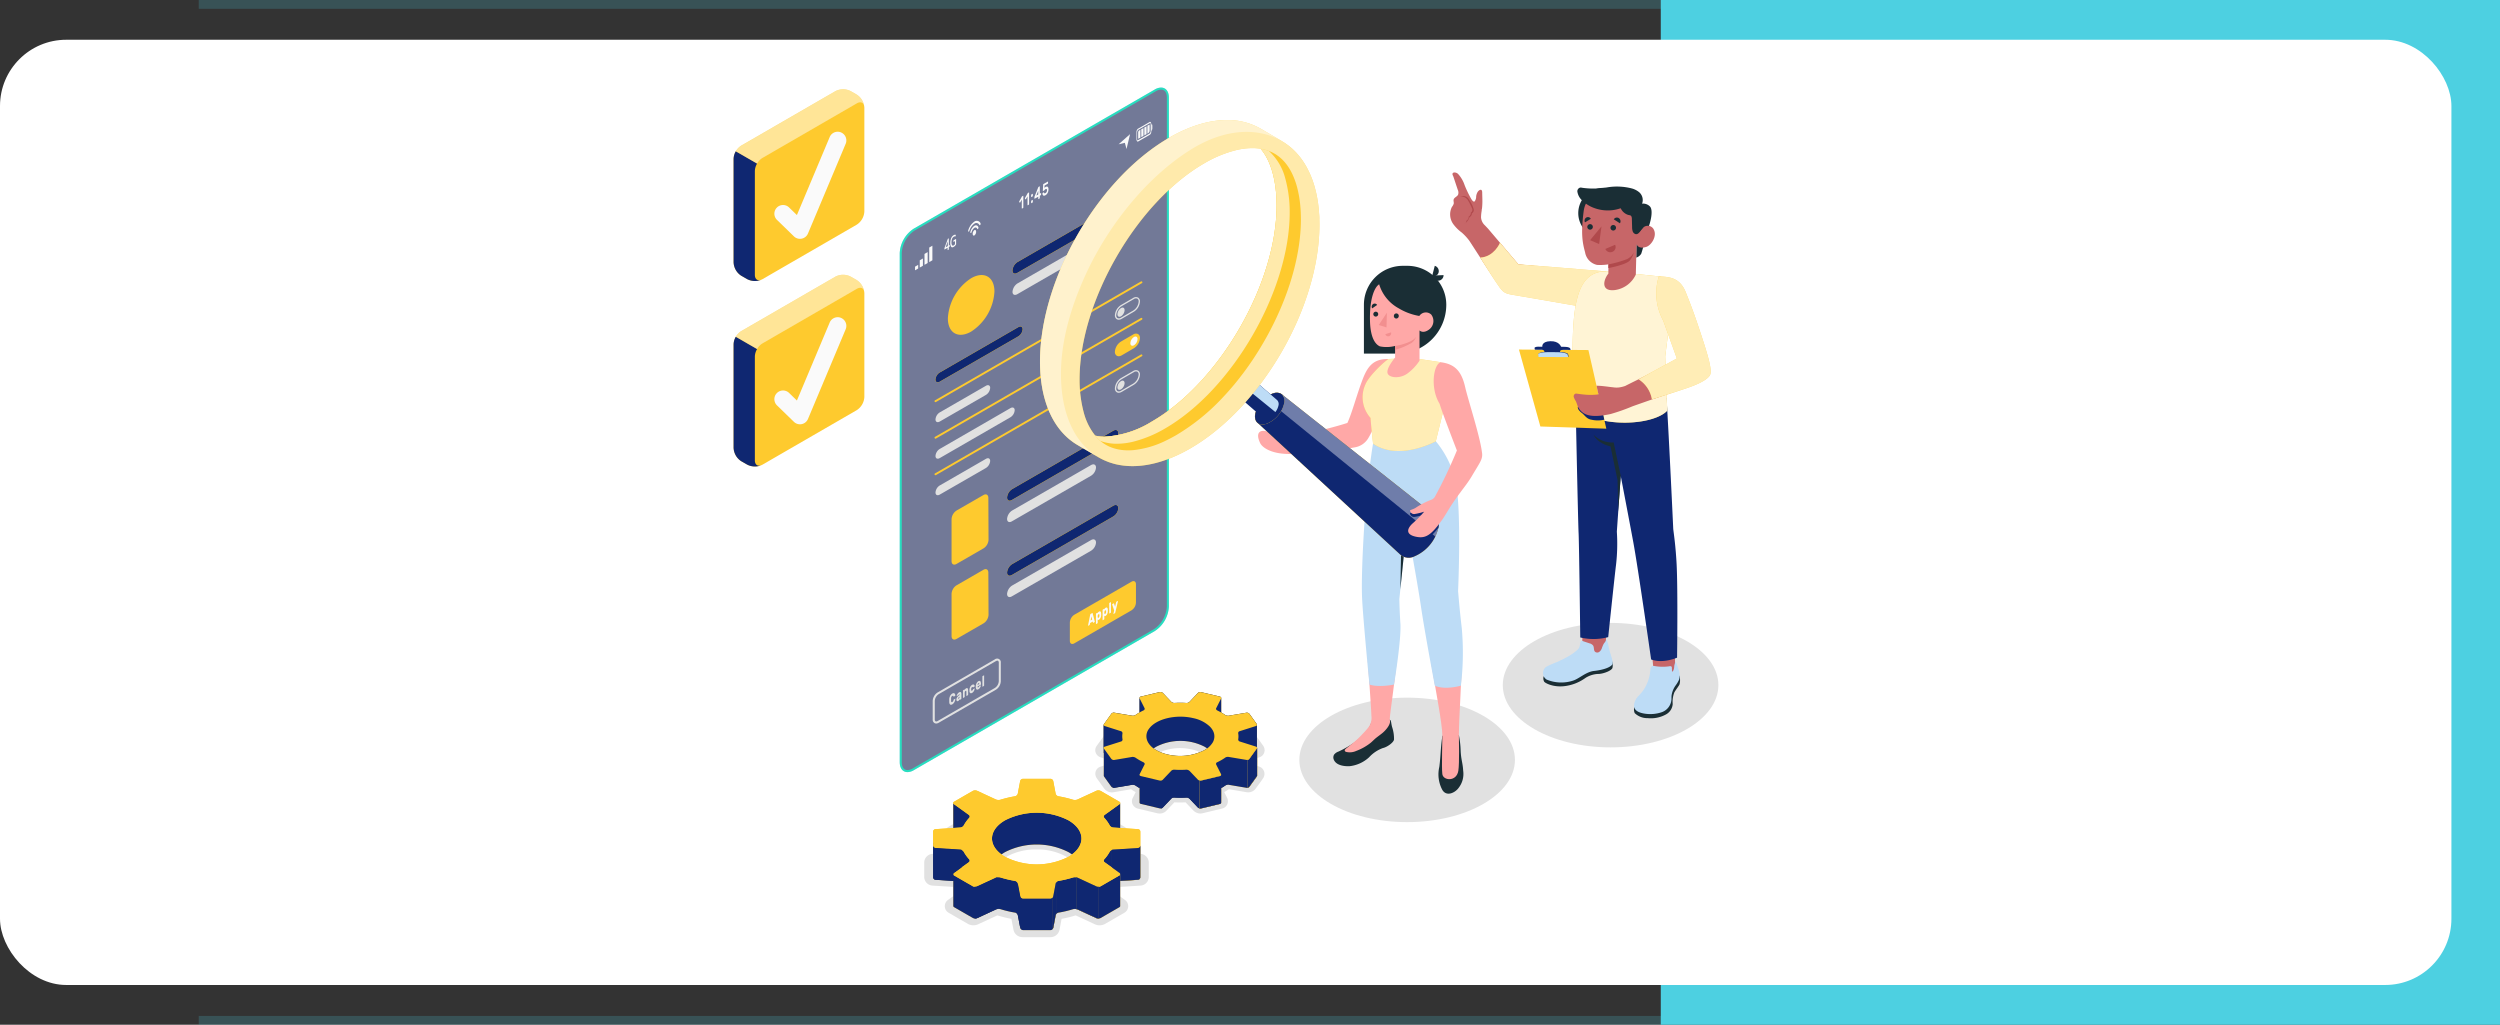 <svg xmlns="http://www.w3.org/2000/svg" width="566" height="232" viewBox="0 0 566 232">
  <rect x="0" y="0" width="566" height="232" fill="#333333" stroke="none"/>
  <g id="Grupo_146534" data-name="Grupo 146534" transform="translate(-7796.658 -10283)">
    <g id="Grupo_141928" data-name="Grupo 141928" transform="translate(6986.658 9558.879)">
      <rect id="Rectángulo_42499" data-name="Rectángulo 42499" width="521" height="2" transform="translate(855 724.121)" fill="#4dd0e1" opacity="0.2"/>
      <rect id="Rectángulo_42500" data-name="Rectángulo 42500" width="521" height="2" transform="translate(855 954.121)" fill="#4dd0e1" opacity="0.2"/>
      <rect id="Rectángulo_42501" data-name="Rectángulo 42501" width="190" height="232" transform="translate(1186 724.121)" fill="#4dd0e1"/>
      <rect id="_30" data-name="30" width="555" height="214" rx="15" transform="translate(810 733.121)" fill="#fff"/>
    </g>
    <g id="_6" data-name="6" transform="translate(7962.742 10302.827)">
      <path id="Shadow" d="M183.289,499.958a2.087,2.087,0,0,1-2.023-1.676l-.471-2.469a27.778,27.778,0,0,1-3.136-.767h-.079l-4.358,2.018a2.39,2.39,0,0,1-1.018.213,2.552,2.552,0,0,1-1.239-.313l-4.341-2.506a1.723,1.723,0,0,1-.15-2.944l2.627-1.889a9.643,9.643,0,0,1-.655-.988l-5.53-.35a1.984,1.984,0,0,1-1.856-1.977v-3.228a1.984,1.984,0,0,1,1.86-1.977l5.53-.35a9.883,9.883,0,0,1,.655-.988l-2.627-1.889a1.723,1.723,0,0,1,.15-2.944l4.341-2.506a2.562,2.562,0,0,1,2.256-.1l4.358,2.018h.054c.013,0,0,0-.017.012a26.744,26.744,0,0,1,3.174-.78l.471-2.469a2.09,2.09,0,0,1,2.023-1.676h6.385a2.087,2.087,0,0,1,2.023,1.676l.467,2.473a27.573,27.573,0,0,1,3.136.767h.079l4.358-2.018a2.455,2.455,0,0,1,1.018-.213,2.551,2.551,0,0,1,1.239.313l4.341,2.506a1.723,1.723,0,0,1,.15,2.944l-2.627,1.889a9.883,9.883,0,0,1,.655.988l5.53.35a1.987,1.987,0,0,1,1.856,1.977v3.227a1.984,1.984,0,0,1-1.856,1.977l-5.53.35a9.206,9.206,0,0,1-.655.988l2.627,1.889a1.723,1.723,0,0,1-.15,2.944l-4.341,2.506a2.5,2.5,0,0,1-1.239.313h0a2.468,2.468,0,0,1-1.018-.213l-4.358-2.018h-.058c-.013,0,0,0,.017-.012a26.966,26.966,0,0,1-3.174.78l-.471,2.473a2.09,2.09,0,0,1-2.023,1.676h-6.385Zm3.19-19.849a13.5,13.5,0,0,0-6.631,1.564c-1.485.855-2.335,1.956-2.335,3.019s.851,2.16,2.335,3.019a14.842,14.842,0,0,0,13.262,0c1.485-.855,2.335-1.956,2.335-3.019s-.851-2.16-2.335-3.019A13.5,13.5,0,0,0,186.479,480.109Z" transform="translate(-117.9 -307.616)" fill="#e1e1e1"/>
      <path id="Shadow-2" d="M277.718,442.874a2.332,2.332,0,0,1-1.635-.717l-1.731-1.822c-.425.021-.859.033-1.28.033s-.842-.013-1.259-.033l-1.843,1.939a2.052,2.052,0,0,1-1.5.592,2.189,2.189,0,0,1-.551-.067l-4.3-1.026a1.854,1.854,0,0,1-1.268-1,1.618,1.618,0,0,1,.021-1.4l.684-1.351c-.367-.2-.717-.421-1.047-.646l-4.062.684a1.816,1.816,0,0,1-.309.025,2.214,2.214,0,0,1-1.739-.909l-1.626-2.26a1.868,1.868,0,0,1-.354-1.047,1.663,1.663,0,0,1,1.172-1.61l3.124-.988v-.142l-3.024-.959a1.762,1.762,0,0,1-1.289-1.539v-.108a1.619,1.619,0,0,1,.313-.946l1.772-2.473a2.035,2.035,0,0,1,1.66-.788,2.176,2.176,0,0,1,.367.029l4,.671c.288-.2.6-.392.926-.58.042-.021.083-.046.125-.071l-.634-1.251a1.85,1.85,0,0,1-.2-.713l-.017-.208.025-.117a1.688,1.688,0,0,1,1.28-1.439l4.5-1.076a1.8,1.8,0,0,1,.434-.05,2.34,2.34,0,0,1,1.635.717l1.731,1.818c.438-.025.876-.033,1.31-.033s.826.013,1.234.033l1.839-1.935a2.055,2.055,0,0,1,1.5-.592,2.156,2.156,0,0,1,.546.067l4.3,1.03a1.769,1.769,0,0,1,1.418,1.664,1.6,1.6,0,0,1-.154.7l-.7,1.384.142.079c.321.188.626.375.9.567l4.07-.684a1.8,1.8,0,0,1,.3-.025,2.224,2.224,0,0,1,1.735.9l1.631,2.273a1.8,1.8,0,0,1,.35,1.017l.013.179-.033.129a1.632,1.632,0,0,1-1.126,1.322l-3.145,1v.142l3.024.955a1.752,1.752,0,0,1,.984,2.585c-.521.8-1.122,1.568-1.681,2.344l-.1.133a2.034,2.034,0,0,1-1.66.788,2.24,2.24,0,0,1-.375-.033l-3.991-.671c-.334.229-.684.442-1.051.646l.634,1.255a1.779,1.779,0,0,1,.038,1.551,1.692,1.692,0,0,1-1.159.93l-4.471,1.072a1.914,1.914,0,0,1-.43.05Zm-10.852-10.867a3.264,3.264,0,0,0,.842.859,4.669,4.669,0,0,0,.521.338,8.125,8.125,0,0,0,2.164.826,11.6,11.6,0,0,0,2.686.309,10.093,10.093,0,0,0,4.842-1.126,5.143,5.143,0,0,0,.521-.338,3.452,3.452,0,0,0,.776-.759,1.388,1.388,0,0,0,.133-1.635s-.058-.1-.079-.129c-.033-.05-.067-.1-.1-.146a1.345,1.345,0,0,0-.113-.133l-.038-.033L278.99,430l-.038-.038a6.581,6.581,0,0,0-3.186-1.6,11.6,11.6,0,0,0-2.686-.309c-2.677,0-5.2.913-6.143,2.227a1.371,1.371,0,0,0-.238,1.409l.05.117.113.2v.012Z" transform="translate(-172.021 -278.512)" fill="#e1e1e1"/>
      <ellipse id="Shadow-3" cx="24.406" cy="14.09" rx="24.406" ry="14.09" transform="translate(174.147 121.199)" fill="#e1e1e1"/>
      <ellipse id="Shadow-4" cx="24.406" cy="14.09" rx="24.406" ry="14.09" transform="translate(128.088 138.121)" fill="#e1e1e1"/>
      <g id="Gears" transform="translate(45.162 136.841)">
        <g id="Grupo_142200" data-name="Grupo 142200" transform="translate(0 19.644)">
          <path id="Trazado_196797" data-name="Trazado 196797" d="M165.888,471.272l.013,7.71a.575.575,0,0,0,.53.563l4.02.254v5.667h0a.343.343,0,0,0,.2.288l4.241,2.448a1.064,1.064,0,0,0,.538.108v.008a1.009,1.009,0,0,0,.4-.075l4.3-1.989a1.591,1.591,0,0,1,.984-.058,25.277,25.277,0,0,0,3.336.792.814.814,0,0,1,.621.6l.538,2.831a.655.655,0,0,0,.234.371h0a.631.631,0,0,0,.4.15h6.235a.62.62,0,0,0,.354-.133.434.434,0,0,0,.079-.071c.029-.029.067-.046.088-.079V490.6c.033-.058.092-.1.1-.171l.538-2.831a.814.814,0,0,1,.621-.6,25.942,25.942,0,0,0,3.336-.792,1.591,1.591,0,0,1,.984.058l4.3,1.989a.986.986,0,0,0,.259.042v.029c.05,0,.1,0,.15,0h.113a1.017,1.017,0,0,0,.4-.1h.008l4.241-2.448a.45.45,0,0,0,.15-.142l.008-.008a.29.29,0,0,0,.033-.113s0-.013,0-.017h0v-2.414h0v-3.257h0l3.949-.25h.075c.042-.008.063-.042.1-.054a.535.535,0,0,0,.267-.129.615.615,0,0,0,.083-.2c.025-.063.075-.108.075-.179h0v-3.161h0V471.8h0v-3.152a.575.575,0,0,0-.53-.563l-4.025-.254v-5.65a.331.331,0,0,0-.2-.3l-4.241-2.448a1.135,1.135,0,0,0-.938-.042l-4.3,1.989a1.59,1.59,0,0,1-.984.058,25.951,25.951,0,0,0-3.336-.792.815.815,0,0,1-.621-.6l-.538-2.831a.663.663,0,0,0-.63-.521h-6.235a.671.671,0,0,0-.63.521l-.538,2.831a.815.815,0,0,1-.621.6,25.951,25.951,0,0,0-3.336.792,1.59,1.59,0,0,1-.984-.058l-4.3-1.989a1.151,1.151,0,0,0-.938.042l-4.241,2.448a.335.335,0,0,0-.2.309h0v5.646l-4.02.254a.572.572,0,0,0-.53.563v2.523a.49.49,0,0,0-.013.113Zm16.294,2a15.825,15.825,0,0,1,14.326,0c.3.171.576.35.834.53a9.238,9.238,0,0,1-.83.546,15.825,15.825,0,0,1-14.326,0,8.38,8.38,0,0,1-.83-.542c.254-.179.525-.359.826-.53Z" transform="translate(-165.872 -456.673)" fill="#feca2e"/>
          <path id="Trazado_196798" data-name="Trazado 196798" d="M165.877,491.514l.013,7.71a.575.575,0,0,0,.53.563l4.02.254v5.667a.343.343,0,0,0,.2.288l4.241,2.444a1.05,1.05,0,0,0,.534.113v.008a.88.88,0,0,0,.4-.079l4.3-1.989a1.309,1.309,0,0,1,.4-.1h0a1.461,1.461,0,0,1,.58.038,25.269,25.269,0,0,0,3.336.792.719.719,0,0,1,.263.108v.033a.752.752,0,0,1,.359.463l.538,2.831a.634.634,0,0,0,.234.371h0a.609.609,0,0,0,.4.15h6.235a.467.467,0,0,0,.113-.013.671.671,0,0,0,.409-.271v-.067c.033-.058.092-.1.1-.171l.538-2.831a.733.733,0,0,1,.25-.4v-.008a.734.734,0,0,1,.371-.188,25.941,25.941,0,0,0,3.336-.792,1.608,1.608,0,0,1,.655-.033v.017a1.429,1.429,0,0,1,.325.075l4.3,1.989a.838.838,0,0,0,.259.042v.029h0a1.124,1.124,0,0,0,.671-.113h0L208.028,506a.583.583,0,0,0,.092-.067.389.389,0,0,0,.067-.083.359.359,0,0,0,.038-.125h0V500.05l.734-.05,3.211-.2h.075a.58.58,0,0,0,.525-.559v-7.206a.571.571,0,0,1-.525.563l-5.651.359a1.043,1.043,0,0,0-.763.509,8.386,8.386,0,0,1-1.2,1.668.447.447,0,0,0,.063.688l3.357,2.419a.317.317,0,0,1-.029.575l-4.237,2.448a1.15,1.15,0,0,1-.938.042l-4.3-1.989a1.561,1.561,0,0,0-.984-.058,25.279,25.279,0,0,1-3.336.792.816.816,0,0,0-.621.6l-.538,2.831a.662.662,0,0,1-.626.521h-6.235a.662.662,0,0,1-.626-.521l-.538-2.831a.8.8,0,0,0-.617-.6,26.01,26.01,0,0,1-3.341-.8,1.591,1.591,0,0,0-.984.058l-4.3,1.989a1.135,1.135,0,0,1-.938-.042l-4.241-2.448a.316.316,0,0,1-.029-.571l3.361-2.419a.446.446,0,0,0,.058-.688,8.583,8.583,0,0,1-1.2-1.664,1.054,1.054,0,0,0-.763-.509L166.4,492.6a.571.571,0,0,1-.525-.563v-.63a.518.518,0,0,0-.013.113Z" transform="translate(-165.86 -476.915)" fill="#0f2771"/>
          <path id="Trazado_196799" data-name="Trazado 196799" d="M176.83,469.83v5.646l1.631-.1a1.032,1.032,0,0,0,.763-.509,8.411,8.411,0,0,1,1.2-1.664.446.446,0,0,0-.058-.688l-3.361-2.419a.381.381,0,0,1-.167-.263h0Z" transform="translate(-172.255 -464.334)" fill="#0f2771"/>
          <path id="Trazado_196800" data-name="Trazado 196800" d="M199.99,484.525q.175-.125.363-.25l.042-.029c.133-.088.271-.171.417-.254a15.825,15.825,0,0,1,14.326,0q.194.113.375.225c.158.1.309.2.45.3,3.1-2.3,2.828-5.617-.826-7.727a15.825,15.825,0,0,0-14.326,0c-3.662,2.11-3.933,5.433-.826,7.727Z" transform="translate(-184.505 -467.395)" fill="#0f2771"/>
          <path id="Trazado_196801" data-name="Trazado 196801" d="M258.654,473.192a8.363,8.363,0,0,1,1.2,1.664,1.051,1.051,0,0,0,.763.509l1.622.1V469.81a.358.358,0,0,1-.167.279l-3.357,2.419a.447.447,0,0,0-.063.688Z" transform="translate(-219.877 -464.322)" fill="#0f2771"/>
          <path id="Trazado_196802" data-name="Trazado 196802" d="M202.88,459.352l-4.3,1.989a1.591,1.591,0,0,1-.984.058,25.951,25.951,0,0,0-3.336-.792.815.815,0,0,1-.621-.6l-.538-2.831a.663.663,0,0,0-.63-.521h-6.235a.671.671,0,0,0-.63.521L185.072,460a.815.815,0,0,1-.621.6,25.952,25.952,0,0,0-3.336.792,1.591,1.591,0,0,1-.984-.058l-4.3-1.989a1.151,1.151,0,0,0-.938.042l-4.241,2.448a.317.317,0,0,0-.029.575l3.361,2.419a.447.447,0,0,1,.063.688,8.535,8.535,0,0,0-1.2,1.664,1.043,1.043,0,0,1-.763.509l-5.651.359a.572.572,0,0,0-.53.563v3.152a.575.575,0,0,0,.53.563l5.651.359a1.031,1.031,0,0,1,.763.509,8.365,8.365,0,0,0,1.2,1.664.447.447,0,0,1-.063.688l-3.361,2.419a.317.317,0,0,0,.029.575l4.241,2.448a1.135,1.135,0,0,0,.938.042l4.3-1.989a1.591,1.591,0,0,1,.984-.058,25.269,25.269,0,0,0,3.336.792.814.814,0,0,1,.621.6l.538,2.831a.663.663,0,0,0,.63.521h6.235a.671.671,0,0,0,.63-.521l.538-2.831a.815.815,0,0,1,.621-.6,25.951,25.951,0,0,0,3.336-.792,1.591,1.591,0,0,1,.984.058l4.3,1.989a1.151,1.151,0,0,0,.938-.042l4.241-2.448a.317.317,0,0,0,.029-.575l-3.361-2.419a.447.447,0,0,1-.063-.688,8.539,8.539,0,0,0,1.2-1.664,1.043,1.043,0,0,1,.763-.509l5.651-.359a.572.572,0,0,0,.53-.563v-3.152a.575.575,0,0,0-.53-.563l-5.651-.359a1.031,1.031,0,0,1-.763-.509,8.364,8.364,0,0,0-1.2-1.664.447.447,0,0,1,.063-.688l3.361-2.419a.317.317,0,0,0-.029-.576l-4.241-2.448A1.135,1.135,0,0,0,202.88,459.352Zm-6.36,6.7c3.954,2.285,3.954,5.984,0,8.269a15.825,15.825,0,0,1-14.326,0c-3.954-2.285-3.954-5.988,0-8.269A15.825,15.825,0,0,1,196.52,466.053Z" transform="translate(-165.883 -456.65)" fill="#feca2e"/>
          <path id="Trazado_196803" data-name="Trazado 196803" d="M264.854,499.364a.365.365,0,0,0-.171-.284l-1.693-1.218v-4a1.006,1.006,0,0,1,.234-.058l5.651-.359a.568.568,0,0,0,.525-.563v7.206a.576.576,0,0,1-.525.555H268.8l-3.211.208-.734.05v-1.535Z" transform="translate(-222.482 -477.772)" fill="#feca2e"/>
          <path id="Trazado_196804" data-name="Trazado 196804" d="M264.854,499.364a.365.365,0,0,0-.171-.284l-1.693-1.218v-4a1.006,1.006,0,0,1,.234-.058l5.651-.359a.568.568,0,0,0,.525-.563v7.206a.576.576,0,0,1-.525.555H268.8l-3.211.208-.734.05v-1.535Z" transform="translate(-222.482 -477.772)" fill="#0f2771"/>
          <path id="Trazado_196805" data-name="Trazado 196805" d="M243.49,510.12a1.194,1.194,0,0,1,.325.088l4.3,1.989a1.089,1.089,0,0,0,.551.071v7.2a1.33,1.33,0,0,1-.288,0h0v-.029a.96.96,0,0,1-.259-.042l-4.3-1.989a1.392,1.392,0,0,0-.321-.075v-7.21Z" transform="translate(-211.115 -487.824)" fill="#feca2e"/>
          <path id="Trazado_196806" data-name="Trazado 196806" d="M243.49,510.12a1.194,1.194,0,0,1,.325.088l4.3,1.989a1.089,1.089,0,0,0,.551.071v7.2a1.33,1.33,0,0,1-.288,0h0v-.029a.96.96,0,0,1-.259-.042l-4.3-1.989a1.392,1.392,0,0,0-.321-.075v-7.21Z" transform="translate(-211.115 -487.824)" fill="#0f2771"/>
          <path id="Trazado_196807" data-name="Trazado 196807" d="M230.93,516.268a.592.592,0,0,0,.079-.2l.538-2.831a.631.631,0,0,1,.083-.217v7.2a.591.591,0,0,0-.083.208l-.538,2.831a.33.33,0,0,1-.079.138Z" transform="translate(-203.793 -489.514)" fill="#feca2e"/>
          <path id="Trazado_196808" data-name="Trazado 196808" d="M230.93,516.268a.592.592,0,0,0,.079-.2l.538-2.831a.631.631,0,0,1,.083-.217v7.2a.591.591,0,0,0-.083.208l-.538,2.831a.33.33,0,0,1-.079.138Z" transform="translate(-203.793 -489.514)" fill="#0f2771"/>
          <path id="Trazado_196809" data-name="Trazado 196809" d="M211.68,513.02a.664.664,0,0,1,.083.213l.538,2.831a.545.545,0,0,0,.083.2v7.193a.7.7,0,0,1-.083-.2l-.538-2.831a.527.527,0,0,0-.083-.192v-7.214Z" transform="translate(-192.571 -489.514)" fill="#0f2771"/>
          <path id="Trazado_196810" data-name="Trazado 196810" d="M188.4,512.267a1.083,1.083,0,0,0,.551-.071l4.3-1.989a1.365,1.365,0,0,1,.325-.088v7.2a1.243,1.243,0,0,0-.325.083l-4.3,1.989a1.008,1.008,0,0,1-.4.079v-.008c-.05,0-.1,0-.15,0v-7.189Z" transform="translate(-179 -487.824)" fill="#0f2771"/>
          <path id="Trazado_196811" data-name="Trazado 196811" d="M166.438,492.583l5.651.354a.712.712,0,0,1,.234.058v4l-1.693,1.218a.353.353,0,0,0-.167.284v1.53l-4.02-.254a.572.572,0,0,1-.53-.563l-.013-7.71a.465.465,0,0,1,.013-.113v.63a.571.571,0,0,0,.525.563Z" transform="translate(-165.883 -476.904)" fill="#0f2771"/>
        </g>
        <g id="Grupo_142201" data-name="Grupo 142201" transform="translate(38.614)">
          <path id="Trazado_196812" data-name="Trazado 196812" d="M293.2,422.184h0v-.008h0a.186.186,0,0,0-.029-.1h0c0-1.789,0-4.887,0-5.083v-.008a.431.431,0,0,0-.088-.242l-1.585-2.21a.767.767,0,0,0-.655-.309l-4.145.7a1.286,1.286,0,0,1-.792-.225c-.259-.179-.534-.354-.822-.517v-3.294c0-.133-.125-.259-.329-.309l-4.212-1a.787.787,0,0,0-.68.129l-2.014,2.118a.957.957,0,0,1-.663.2,22.25,22.25,0,0,0-2.74,0,1.1,1.1,0,0,1-.738-.321l-1.8-1.9a.827.827,0,0,0-.7-.259l-4.375,1.042a.289.289,0,0,0-.225.288v3.286a11.459,11.459,0,0,0-.976.621,1.136,1.136,0,0,1-.721.121l-4.016-.676a.7.7,0,0,0-.638.188l-1.743,2.431a.18.18,0,0,0-.038.108v.017c0,.367-.008,6.276-.008,6.313a.238.238,0,0,0,.033.1c0,1.818,0,5-.008,5.079a.426.426,0,0,0,.092.259l1.585,2.214a.752.752,0,0,0,.655.3l4.146-.7a1.306,1.306,0,0,1,.792.225c.259.179.534.354.826.521v3.286c-.013.133.121.267.329.317l4.208,1a.787.787,0,0,0,.68-.129l2.014-2.118a.951.951,0,0,1,.663-.2,23.1,23.1,0,0,0,2.74,0,1.1,1.1,0,0,1,.738.321l1.806,1.9a.839.839,0,0,0,.7.258l4.375-1.047a.283.283,0,0,0,.225-.242c.013-.071.008-3.332.008-3.332a11.434,11.434,0,0,0,.976-.621,1.108,1.108,0,0,1,.721-.125l4.02.68a.714.714,0,0,0,.638-.188l1.743-2.431a.2.2,0,0,0,.038-.113c0-.117.008-6.1,0-6.317h0Zm-23.426.129c.192-.133.4-.267.626-.4a12.035,12.035,0,0,1,10.885,0c.217.129.425.259.613.388a6.176,6.176,0,0,1-.659.43,12.153,12.153,0,0,1-8.349.942,9.352,9.352,0,0,1-2.469-.947,6.083,6.083,0,0,1-.642-.417Z" transform="translate(-258.456 -409.542)" fill="#feca2e"/>
          <path id="Trazado_196813" data-name="Trazado 196813" d="M293.2,422.184h0v-.008h0a.186.186,0,0,0-.029-.1h0c0-1.789,0-4.887,0-5.083v-.008a.431.431,0,0,0-.088-.242l-1.585-2.21a.767.767,0,0,0-.655-.309l-4.145.7a1.286,1.286,0,0,1-.792-.225c-.259-.179-.534-.354-.822-.517v-3.294c0-.133-.125-.259-.329-.309l-4.212-1a.787.787,0,0,0-.68.129l-2.014,2.118a.957.957,0,0,1-.663.2,22.25,22.25,0,0,0-2.74,0,1.1,1.1,0,0,1-.738-.321l-1.8-1.9a.827.827,0,0,0-.7-.259l-4.375,1.042a.289.289,0,0,0-.225.288v3.286a11.459,11.459,0,0,0-.976.621,1.136,1.136,0,0,1-.721.121l-4.016-.676a.7.7,0,0,0-.638.188l-1.743,2.431a.18.18,0,0,0-.038.108v.017c0,.367-.008,6.276-.008,6.313a.238.238,0,0,0,.033.1c0,1.818,0,5-.008,5.079a.426.426,0,0,0,.092.259l1.585,2.214a.752.752,0,0,0,.655.3l4.146-.7a1.306,1.306,0,0,1,.792.225c.259.179.534.354.826.521v3.286c-.013.133.121.267.329.317l4.208,1a.787.787,0,0,0,.68-.129l2.014-2.118a.951.951,0,0,1,.663-.2,23.1,23.1,0,0,0,2.74,0,1.1,1.1,0,0,1,.738.321l1.806,1.9a.839.839,0,0,0,.7.258l4.375-1.047a.283.283,0,0,0,.225-.242c.013-.071.008-3.332.008-3.332a11.434,11.434,0,0,0,.976-.621,1.108,1.108,0,0,1,.721-.125l4.02.68a.714.714,0,0,0,.638-.188l1.743-2.431a.2.2,0,0,0,.038-.113c0-.117.008-6.1,0-6.317h0Zm-23.426.129c.192-.133.4-.267.626-.4a12.035,12.035,0,0,1,10.885,0c.217.129.425.259.613.388a6.176,6.176,0,0,1-.659.43,12.153,12.153,0,0,1-8.349.942,9.352,9.352,0,0,1-2.469-.947,6.083,6.083,0,0,1-.642-.417Z" transform="translate(-258.456 -409.542)" fill="#0f2771"/>
          <path id="Trazado_196814" data-name="Trazado 196814" d="M258.464,427.272v0a.192.192,0,0,1,0-.042.178.178,0,0,0-.008.046Z" transform="translate(-258.456 -419.854)" fill="#feca2e"/>
          <path id="Trazado_196815" data-name="Trazado 196815" d="M278.938,415.563c-.334.154-.659.321-.968.5V412.79a.333.333,0,0,0,.05.167l1.047,2.077a.38.38,0,0,1-.133.53Z" transform="translate(-269.829 -411.435)" fill="#0f2771"/>
          <path id="Trazado_196816" data-name="Trazado 196816" d="M262.733,429.259a4.207,4.207,0,0,0,0,1.372.441.441,0,0,1-.279.484l-3.787,1.2a.249.249,0,0,0-.179.242v1.23a.244.244,0,0,1-.033-.092c0-2.152.008-5.742.008-6.059v-.263c0,.113.121.225.3.284l3.578,1.134A.488.488,0,0,1,262.733,429.259Z" transform="translate(-258.45 -419.936)" fill="#0f2771"/>
          <path id="Trazado_196817" data-name="Trazado 196817" d="M268.1,444.726v6.33c-.054,0-.1,0-.15,0l-4.145.7a.538.538,0,0,1-.213-.017v-6.317a.5.5,0,0,0,.221.013l4.145-.7A.53.53,0,0,1,268.1,444.726Z" transform="translate(-261.446 -430.053)" fill="#0f2771"/>
          <path id="Trazado_196818" data-name="Trazado 196818" d="M275.864,451.806c-.288-.167-.563-.338-.822-.517a1.423,1.423,0,0,0-.642-.229v-6.33a1.4,1.4,0,0,1,.646.234,12.4,12.4,0,0,0,1.681.963c.246.121.384.334.3.5l-1.139,2.256a.19.19,0,0,0-.021.1c0,.129,0,3.027,0,3.027Z" transform="translate(-267.748 -430.057)" fill="#0f2771"/>
          <path id="Trazado_196819" data-name="Trazado 196819" d="M292.176,451.85v6.326a.644.644,0,0,0-.254.142l-2.014,2.118a.617.617,0,0,1-.367.146v-6.326a.6.6,0,0,0,.375-.142l2.014-2.122a.64.64,0,0,1,.242-.142Z" transform="translate(-276.574 -434.208)" fill="#0f2771"/>
          <path id="Trazado_196820" data-name="Trazado 196820" d="M299.276,451.729v6.326a.924.924,0,0,0-.263-.042,22.324,22.324,0,0,1-2.744,0,1.061,1.061,0,0,0-.409.063V451.75a1.091,1.091,0,0,1,.417-.063,23.093,23.093,0,0,0,2.74,0A.742.742,0,0,1,299.276,451.729Z" transform="translate(-280.258 -434.112)" fill="#0f2771"/>
          <path id="Trazado_196821" data-name="Trazado 196821" d="M306.732,454.2v6.322a.926.926,0,0,1-.4-.234l-1.806-1.9a1.16,1.16,0,0,0-.475-.279V451.79a1.122,1.122,0,0,1,.484.279l1.806,1.9A.93.93,0,0,0,306.732,454.2Z" transform="translate(-285.033 -434.173)" fill="#0f2771"/>
          <path id="Trazado_196822" data-name="Trazado 196822" d="M315.379,454.57v2.986h0V459.3c0,.788,0,1.555-.008,1.589a.287.287,0,0,1-.225.242l-4.375,1.047a.63.63,0,0,1-.3-.021v-6.322a.615.615,0,0,0,.309.021l4.375-1.047a.279.279,0,0,0,.225-.234Z" transform="translate(-288.775 -435.794)" fill="#feca2e"/>
          <path id="Trazado_196823" data-name="Trazado 196823" d="M315.379,454.57v2.986h0V459.3c0,.788,0,1.555-.008,1.589a.287.287,0,0,1-.225.242l-4.375,1.047a.63.63,0,0,1-.3-.021v-6.322a.615.615,0,0,0,.309.021l4.375-1.047a.279.279,0,0,0,.225-.234Z" transform="translate(-288.775 -435.794)" fill="#0f2771"/>
          <path id="Trazado_196824" data-name="Trazado 196824" d="M322.054,444.75v6.326a.892.892,0,0,0-.438.133,10.812,10.812,0,0,1-.976.617s.008-2.9,0-3.036a.409.409,0,0,0-.046-.179l-1.051-2.081a.377.377,0,0,1,.133-.525,11.944,11.944,0,0,0,1.943-1.113.872.872,0,0,1,.43-.133Z" transform="translate(-294.037 -430.068)" fill="#0f2771"/>
          <path id="Trazado_196825" data-name="Trazado 196825" d="M338.845,439.86c0,.221,0,6.2,0,6.317a.18.18,0,0,1-.042.113l-1.743,2.427a.507.507,0,0,1-.3.171V442.57a.555.555,0,0,0,.309-.175l1.739-2.431A.169.169,0,0,0,338.845,439.86Z" transform="translate(-304.101 -427.217)" fill="#feca2e"/>
          <path id="Trazado_196826" data-name="Trazado 196826" d="M338.845,439.86c0,.221,0,6.2,0,6.317a.18.18,0,0,1-.042.113l-1.743,2.427a.507.507,0,0,1-.3.171V442.57a.555.555,0,0,0,.309-.175l1.739-2.431A.169.169,0,0,0,338.845,439.86Z" transform="translate(-304.101 -427.217)" fill="#feca2e"/>
          <path id="Trazado_196827" data-name="Trazado 196827" d="M338.845,439.86c0,.221,0,6.2,0,6.317a.18.18,0,0,1-.042.113l-1.743,2.427a.507.507,0,0,1-.3.171V442.57a.555.555,0,0,0,.309-.175l1.739-2.431A.169.169,0,0,0,338.845,439.86Z" transform="translate(-304.101 -427.217)" fill="#0f2771"/>
          <path id="Trazado_196828" data-name="Trazado 196828" d="M266.6,410.9v.017a.373.373,0,0,0,.046.167l1.047,2.077a.38.38,0,0,1-.133.53c-.334.154-.659.321-.968.5a11.437,11.437,0,0,0-.976.621,1.135,1.135,0,0,1-.722.121l-4.016-.675a.7.7,0,0,0-.638.188l-1.743,2.431a.18.18,0,0,0-.038.108v.017c.008.113.121.225.3.284l3.578,1.134a.489.489,0,0,1,.392.475,4.327,4.327,0,0,0,0,1.372.441.441,0,0,1-.279.484l-3.787,1.2a.244.244,0,0,0-.179.238.477.477,0,0,0,.088.246l1.589,2.21a.757.757,0,0,0,.655.309l4.145-.7a1.265,1.265,0,0,1,.792.229,12.411,12.411,0,0,0,1.681.967c.246.121.384.338.3.5L266.6,428.2c-.079.163.058.338.309.4l4.208,1a.8.8,0,0,0,.68-.125l2.014-2.118a.969.969,0,0,1,.659-.208,22.243,22.243,0,0,0,2.74,0,1.1,1.1,0,0,1,.742.317l1.806,1.9a.835.835,0,0,0,.7.259l4.379-1.047a.305.305,0,0,0,.179-.467l-1.051-2.081a.381.381,0,0,1,.133-.53,12.138,12.138,0,0,0,1.943-1.118,1.113,1.113,0,0,1,.721-.125l4.02.676a.706.706,0,0,0,.638-.188l1.743-2.427a.18.18,0,0,0,.038-.108h0V422.2a.186.186,0,0,0-.029-.1h0a.474.474,0,0,0-.275-.192l-3.578-1.13a.493.493,0,0,1-.392-.475,4.326,4.326,0,0,0,0-1.372.438.438,0,0,1,.279-.484l3.787-1.2a.243.243,0,0,0,.175-.229v-.008a.431.431,0,0,0-.088-.242l-1.585-2.21a.766.766,0,0,0-.655-.309l-4.145.7a1.286,1.286,0,0,1-.792-.225c-.259-.179-.534-.354-.822-.517-.271-.154-.559-.3-.855-.45-.246-.117-.384-.334-.3-.492l1.143-2.26a.224.224,0,0,0,.021-.088c0-.133-.125-.258-.329-.309l-4.212-1a.787.787,0,0,0-.68.129l-2.014,2.118a.958.958,0,0,1-.663.2,22.237,22.237,0,0,0-2.74,0,1.1,1.1,0,0,1-.738-.321l-1.8-1.9a.826.826,0,0,0-.7-.259l-4.375,1.042a.289.289,0,0,0-.225.288Zm15.919,6.5c.038.038.071.071.108.113.029.025.05.054.075.079.054.063.1.125.154.188s.113.15.163.229c.033.05.063.1.092.146.013.025.029.046.042.071a2.719,2.719,0,0,1-.209,3.069,4.72,4.72,0,0,1-1.043,1.034,6.182,6.182,0,0,1-.659.429,12.153,12.153,0,0,1-8.349.942,9.354,9.354,0,0,1-2.469-.947,6.082,6.082,0,0,1-.642-.417,4.326,4.326,0,0,1-1.314-1.459c0-.008-.008-.013-.008-.021a.831.831,0,0,1-.042-.088c-.017-.033-.029-.063-.042-.092a.939.939,0,0,1-.042-.1,2.715,2.715,0,0,1,.392-2.685c1.626-2.268,6.131-3.344,10.055-2.406a7.739,7.739,0,0,1,3.741,1.91Z" transform="translate(-258.456 -409.559)" fill="#feca2e"/>
        </g>
      </g>
      <g id="Screen" transform="translate(37.618 0)">
        <g id="Window">
          <g id="Grupo_142203" data-name="Grupo 142203">
            <path id="Trazado_196829" data-name="Trazado 196829" d="M150.948,113.316a7.022,7.022,0,0,0-3.178,5.5V234.088c0,2.027,1.422,2.848,3.178,1.835l54.575-31.508a7.051,7.051,0,0,0,3.178-5.5V83.643c0-2.018-1.43-2.844-3.178-1.835Z" transform="translate(-147.77 -81.377)" fill="#bddcf6"/>
            <g id="Grupo_142202" data-name="Grupo 142202" transform="translate(0 0.001)">
              <path id="Trazado_196830" data-name="Trazado 196830" d="M149.851,236.45c-.943,0-1.531-.78-1.531-2.039V119.142a6.775,6.775,0,0,1,3.061-5.3L205.956,82.33a2.657,2.657,0,0,1,1.3-.4c.947,0,1.535.78,1.535,2.035V199.233a6.775,6.775,0,0,1-3.061,5.3l-54.575,31.508a2.707,2.707,0,0,1-1.305.4Z" transform="translate(-148.091 -81.701)" fill="#727997"/>
              <path id="Trazado_196831" data-name="Trazado 196831" d="M206.937,81.839c.817,0,1.305.676,1.305,1.806V198.913a6.626,6.626,0,0,1-2.949,5.1l-54.575,31.508a2.473,2.473,0,0,1-1.189.371c-.813,0-1.3-.676-1.3-1.81V118.821a6.52,6.52,0,0,1,2.949-5.1L205.752,82.21a2.433,2.433,0,0,1,1.184-.371m0-.459a2.882,2.882,0,0,0-1.414.429l-54.575,31.508a7.022,7.022,0,0,0-3.178,5.5V234.09c0,1.439.717,2.268,1.76,2.268a2.862,2.862,0,0,0,1.418-.434l54.575-31.508a7.051,7.051,0,0,0,3.178-5.5V83.644c0-1.434-.721-2.264-1.768-2.264h0Z" transform="translate(-147.77 -81.38)" fill="#27debf"/>
            </g>
          </g>
        </g>
        <g id="Grupo_142210" data-name="Grupo 142210" transform="translate(3.462 7.765)">
          <g id="Grupo_142204" data-name="Grupo 142204" transform="translate(6.656 25.544)">
            <path id="Trazado_196832" data-name="Trazado 196832" d="M172.768,165.905a.266.266,0,0,1-.017-.088v-.43l-.667.388c-.038.021-.054,0-.054-.058v-.154a.481.481,0,0,1,0-.083.567.567,0,0,1,.025-.083l.713-1.943a.741.741,0,0,1,.033-.075.113.113,0,0,1,.046-.042l.092-.054q.044-.025.063,0a.161.161,0,0,1,.021.1v1.493l.146-.088c.029-.017.046-.017.058,0a.161.161,0,0,1,.017.092v.1a.269.269,0,0,1-.017.108.122.122,0,0,1-.058.063l-.146.088v.43a.257.257,0,0,1-.017.108.159.159,0,0,1-.063.067l-.113.063c-.029.017-.046.017-.058,0Zm.025-.9v-1.067l-.484,1.347Z" transform="translate(-172.03 -162.431)" fill="#fafafa"/>
            <path id="Trazado_196833" data-name="Trazado 196833" d="M175.426,164.011a1.42,1.42,0,0,1-.2-.876,2.823,2.823,0,0,1,.2-1.1,1.356,1.356,0,0,1,.555-.667.8.8,0,0,1,.267-.1.337.337,0,0,1,.208.029.044.044,0,0,1,.021.038.124.124,0,0,1-.008.05l-.063.225q-.012.044-.025.05h-.029a.381.381,0,0,0-.342.054.94.94,0,0,0-.38.459,2.08,2.08,0,0,0-.138.813,1.131,1.131,0,0,0,.133.659c.088.108.209.117.367.029a.748.748,0,0,0,.163-.121.691.691,0,0,0,.129-.146v-.7l-.279.163c-.029.017-.046.017-.058,0a.161.161,0,0,1-.017-.092v-.1a.257.257,0,0,1,.017-.108.139.139,0,0,1,.058-.063l.446-.259c.029-.017.054-.017.067,0a.2.2,0,0,1,.021.108v.992a.257.257,0,0,1-.008.088.131.131,0,0,1-.029.067,1.412,1.412,0,0,1-.53.521c-.238.138-.425.129-.555-.025Z" transform="translate(-173.895 -161.258)" fill="#fafafa"/>
          </g>
          <g id="Grupo_142205" data-name="Grupo 142205" transform="translate(12.028 22.405)">
            <path id="Trazado_196834" data-name="Trazado 196834" d="M188.146,159.1a1.031,1.031,0,0,1-.388.821c-.213.125-.388-.042-.388-.375a1.025,1.025,0,0,1,.388-.821C187.971,158.6,188.146,158.764,188.146,159.1Z" transform="translate(-186.345 -156.616)" fill="#fafafa"/>
            <path id="Trazado_196835" data-name="Trazado 196835" d="M187.011,156.28a2.347,2.347,0,0,0-.9,1.355c-.033.121-.017.238.042.271h0c.075.046.184-.05.225-.2a1.65,1.65,0,0,1,.634-.959.409.409,0,0,1,.634.225c.042.1.154.071.225-.058h0a.412.412,0,0,0,.042-.321.587.587,0,0,0-.9-.313Z" transform="translate(-185.598 -155.155)" fill="#fafafa"/>
            <path id="Trazado_196836" data-name="Trazado 196836" d="M186.325,153.9a3.653,3.653,0,0,0-1.389,1.972c-.042.129-.029.259.033.3h0c.071.046.175-.042.221-.188a2.966,2.966,0,0,1,1.13-1.614.752.752,0,0,1,1.134.309c.05.092.15.058.221-.067h0a.389.389,0,0,0,.033-.334.923.923,0,0,0-1.389-.375Z" transform="translate(-184.912 -153.73)" fill="#fafafa"/>
          </g>
          <g id="Grupo_142206" data-name="Grupo 142206" transform="translate(23.575 13.515)">
            <path id="Trazado_196837" data-name="Trazado 196837" d="M212.612,141.532a.175.175,0,0,1-.013-.071.232.232,0,0,1,.025-.088l.559-1c.013-.025.029-.046.042-.071a.178.178,0,0,1,.046-.05l.2-.117a.1.1,0,0,1,.05,0,.086.086,0,0,1,.021.063v2.556a.224.224,0,0,1-.021.088.1.1,0,0,1-.05.058l-.209.121a.1.1,0,0,1-.05,0,.086.086,0,0,1-.021-.063V141l-.363.65c-.017.025-.033.046-.05.05a.04.04,0,0,1-.046-.012l-.121-.163Z" transform="translate(-212.598 -136.912)" fill="#fafafa"/>
            <path id="Trazado_196838" data-name="Trazado 196838" d="M215.732,139.738a.174.174,0,0,1-.013-.071.231.231,0,0,1,.025-.088l.559-1c.012-.025.029-.046.042-.071a.177.177,0,0,1,.046-.05l.2-.117a.1.1,0,0,1,.05,0,.086.086,0,0,1,.021.063v2.556a.224.224,0,0,1-.021.088.1.1,0,0,1-.05.058l-.209.121a.1.1,0,0,1-.05,0,.086.086,0,0,1-.021-.063v-1.956l-.363.65c-.017.025-.033.046-.05.05a.04.04,0,0,1-.046-.012l-.121-.163Z" transform="translate(-214.417 -135.868)" fill="#fafafa"/>
            <path id="Trazado_196839" data-name="Trazado 196839" d="M219.409,139.055a.1.1,0,0,1,.05,0,.086.086,0,0,1,.021.063v.388a.225.225,0,0,1-.021.088.1.1,0,0,1-.05.058l-.238.138a.1.1,0,0,1-.05,0,.086.086,0,0,1-.021-.063v-.388a.224.224,0,0,1,.021-.088.1.1,0,0,1,.05-.058Zm0,1.384a.1.1,0,0,1,.05,0,.087.087,0,0,1,.021.063v.388a.225.225,0,0,1-.021.088.1.1,0,0,1-.05.058l-.238.138a.1.1,0,0,1-.05,0,.086.086,0,0,1-.021-.063v-.388a.224.224,0,0,1,.021-.088.1.1,0,0,1,.05-.058Z" transform="translate(-216.389 -136.282)" fill="#fafafa"/>
            <path id="Trazado_196840" data-name="Trazado 196840" d="M221.828,137.886a.1.1,0,0,1-.05,0,.086.086,0,0,1-.021-.063v-.48l-.8.459a.1.1,0,0,1-.05,0,.086.086,0,0,1-.021-.063v-.279a.327.327,0,0,1,.017-.108c.013-.033.025-.071.042-.113l.788-1.964a.319.319,0,0,1,.1-.158l.2-.113a.1.1,0,0,1,.05,0,.086.086,0,0,1,.021.063v1.58l.221-.129a.1.1,0,0,1,.05,0,.086.086,0,0,1,.021.063v.279a.224.224,0,0,1-.021.088.1.1,0,0,1-.05.058l-.221.129v.48a.224.224,0,0,1-.021.088.1.1,0,0,1-.05.058l-.209.121Zm-.071-1.038V136l-.438,1.1Z" transform="translate(-217.432 -133.921)" fill="#fafafa"/>
            <path id="Trazado_196841" data-name="Trazado 196841" d="M225.394,133.12a.224.224,0,0,1,.021-.088.1.1,0,0,1,.05-.058l.968-.559a.1.1,0,0,1,.05,0,.086.086,0,0,1,.021.063v.279a.224.224,0,0,1-.021.088.1.1,0,0,1-.05.058l-.721.417-.029.521a.653.653,0,0,1,.138-.129c.046-.029.083-.054.113-.071a.692.692,0,0,1,.267-.1.284.284,0,0,1,.213.054.426.426,0,0,1,.142.2,1.085,1.085,0,0,1,.05.363,1.784,1.784,0,0,1-.054.463,1.466,1.466,0,0,1-.146.379,1.243,1.243,0,0,1-.475.5.81.81,0,0,1-.3.113.3.3,0,0,1-.213-.05.4.4,0,0,1-.125-.175.761.761,0,0,1-.046-.267.17.17,0,0,1,.021-.088.181.181,0,0,1,.05-.058l.208-.121s.033-.013.046,0a.074.074,0,0,1,.029.054.217.217,0,0,0,.05.121.121.121,0,0,0,.075.046.2.2,0,0,0,.1-.013.464.464,0,0,0,.113-.054.653.653,0,0,0,.238-.259.857.857,0,0,0,.092-.388.282.282,0,0,0-.092-.246q-.088-.069-.238.013a.6.6,0,0,0-.121.088c-.029.029-.054.058-.075.083s-.038.05-.05.071a.17.17,0,0,1-.058.05l-.238.138a.1.1,0,0,1-.05,0,.086.086,0,0,1-.021-.063l.075-1.384Z" transform="translate(-219.968 -132.411)" fill="#fafafa"/>
          </g>
          <g id="Grupo_142207" data-name="Grupo 142207" transform="translate(0 28.039)">
            <path id="Trazado_196842" data-name="Trazado 196842" d="M156.07,178.858v-.826l.713-.413v.826Z" transform="translate(-156.07 -173.292)" fill="#fafafa"/>
            <path id="Trazado_196843" data-name="Trazado 196843" d="M158.64,176.22v-1.647l.713-.413v1.647Z" transform="translate(-157.568 -171.274)" fill="#fafafa"/>
            <path id="Trazado_196844" data-name="Trazado 196844" d="M161.21,173.586v-2.473l.713-.413v2.473Z" transform="translate(-159.066 -169.257)" fill="#fafafa"/>
            <path id="Trazado_196845" data-name="Trazado 196845" d="M163.77,170.951v-3.3l.717-.413v3.3Z" transform="translate(-160.559 -167.24)" fill="#fafafa"/>
          </g>
          <g id="Grupo_142209" data-name="Grupo 142209" transform="translate(50.133)">
            <path id="Trazado_196846" data-name="Trazado 196846" d="M279.525,100.112c-.075-.113-.171-.142-.267-.083l-2.669,1.535a1.023,1.023,0,0,0-.309.809v1.5a.886.886,0,0,0,.117.48.259.259,0,0,0,.108.1.179.179,0,0,0,.159-.012l2.669-1.535a1.023,1.023,0,0,0,.309-.809v-1.5a.86.86,0,0,0-.117-.475Zm-3.053,4.041a.422.422,0,0,1-.042-.221v-1.5a.81.81,0,0,1,.234-.617l2.669-1.535a.1.1,0,0,1,.083-.013.074.074,0,0,1,.033.029.415.415,0,0,1,.042.217v1.5a.8.8,0,0,1-.234.617l-2.669,1.535a.082.082,0,0,1-.121-.021Z" transform="translate(-276.28 -100)" fill="#fafafa"/>
            <g id="Grupo_142208" data-name="Grupo 142208" transform="translate(0.388 0.642)">
              <path id="Trazado_196847" data-name="Trazado 196847" d="M277.715,104.29v1.772l-.421.242a.055.055,0,0,1-.083-.046v-1.318a.617.617,0,0,1,.175-.459l.325-.188Z" transform="translate(-277.21 -103.143)" fill="#fafafa"/>
              <path id="Trazado_196848" data-name="Trazado 196848" d="M278.89,103.622l.5-.292V105.1l-.5.288Z" transform="translate(-278.189 -102.583)" fill="#fafafa"/>
              <path id="Trazado_196849" data-name="Trazado 196849" d="M280.55,102.662l.5-.292v1.781l-.5.288Z" transform="translate(-279.157 -102.023)" fill="#fafafa"/>
              <path id="Trazado_196850" data-name="Trazado 196850" d="M282.72,101.606v1.276a.664.664,0,0,1-.334.571l-.167.1v-1.772l.4-.229a.069.069,0,0,1,.1.054Z" transform="translate(-280.131 -101.538)" fill="#fafafa"/>
            </g>
            <path id="Trazado_196851" data-name="Trazado 196851" d="M284.393,101.291c.075-.046.133.171.133.48v.279a1.159,1.159,0,0,1-.133.651l-.133.092v-1.418s.063-.038.138-.079Z" transform="translate(-280.932 -100.749)" fill="#fafafa"/>
          </g>
          <path id="Trazado_196852" data-name="Trazado 196852" d="M266.58,108.952l2.594-2.3-.8,3.373-.38-1.405Z" transform="translate(-220.492 -103.877)" fill="#fafafa"/>
        </g>
        <g id="Grupo_142228" data-name="Grupo 142228" transform="translate(7.461 24.088)">
          <g id="Grupo_142215" data-name="Grupo 142215" transform="translate(0 87.648)">
            <g id="Grupo_142212" data-name="Grupo 142212" transform="translate(0 17.548)">
              <path id="Trazado_196853" data-name="Trazado 196853" d="M166.444,406.113a.785.785,0,0,1-.375-.1.916.916,0,0,1-.409-.846V401a2.424,2.424,0,0,1,1.114-1.926l12.962-7.485a.833.833,0,0,1,1.343.776v4.174a2.424,2.424,0,0,1-1.114,1.926L167,405.947a1.115,1.115,0,0,1-.559.167ZM180.3,391.882a.714.714,0,0,0-.329.1l-12.962,7.485a1.975,1.975,0,0,0-.88,1.526v4.174a.5.5,0,0,0,.175.446.508.508,0,0,0,.475-.071l12.962-7.485a1.975,1.975,0,0,0,.88-1.526v-4.174a.5.5,0,0,0-.175-.446A.28.28,0,0,0,180.3,391.882Z" transform="translate(-165.66 -391.418)" fill="#e1e1e1"/>
              <g id="Grupo_142211" data-name="Grupo 142211" transform="translate(3.745 3.788)">
                <path id="Trazado_196854" data-name="Trazado 196854" d="M175.057,411.358v.571a.476.476,0,0,0,.021.138.163.163,0,0,0,.05.1.1.1,0,0,0,.083.038.257.257,0,0,0,.125-.042.489.489,0,0,0,.2-.208.427.427,0,0,0,.046-.113.535.535,0,0,0,.025-.1.535.535,0,0,1,.025-.092.1.1,0,0,1,.05-.05l.288-.167s.025-.008.033,0a.067.067,0,0,1,.012.046,1.33,1.33,0,0,1-.054.354,1.6,1.6,0,0,1-.146.35,1.752,1.752,0,0,1-.217.3,1.036,1.036,0,0,1-.271.221.562.562,0,0,1-.284.092.316.316,0,0,1-.213-.075.488.488,0,0,1-.138-.217,1.077,1.077,0,0,1-.054-.321c0-.092,0-.188,0-.3s0-.208,0-.309a1.548,1.548,0,0,1,.054-.384,1.87,1.87,0,0,1,.133-.371,1.533,1.533,0,0,1,.213-.321,1.179,1.179,0,0,1,.284-.238.634.634,0,0,1,.271-.092.345.345,0,0,1,.217.054.4.4,0,0,1,.146.179.775.775,0,0,1,.054.292.167.167,0,0,1-.012.063.087.087,0,0,1-.033.042l-.288.167c-.025.012-.042.017-.05.008a.154.154,0,0,1-.025-.063.481.481,0,0,0-.025-.071.131.131,0,0,0-.046-.058.148.148,0,0,0-.079-.021.311.311,0,0,0-.125.042.439.439,0,0,0-.125.1.552.552,0,0,0-.083.133.95.95,0,0,0-.05.154c-.008.054-.017.108-.021.158Z" transform="translate(-174.64 -406.137)" fill="#e1e1e1"/>
                <path id="Trazado_196855" data-name="Trazado 196855" d="M178.52,411.282a.909.909,0,0,1,.113-.434,1.486,1.486,0,0,1,.363-.421l.259-.217a.178.178,0,0,0-.029-.117c-.021-.025-.054-.021-.1,0a.319.319,0,0,0-.079.067c-.017.025-.033.046-.042.063a.165.165,0,0,1-.079.083l-.279.163s-.025.008-.038,0a.067.067,0,0,1-.012-.046.51.51,0,0,1,.046-.188,1.053,1.053,0,0,1,.108-.217,1.287,1.287,0,0,1,.167-.213.874.874,0,0,1,.209-.167.512.512,0,0,1,.234-.083.251.251,0,0,1,.163.046.311.311,0,0,1,.1.158.908.908,0,0,1,.029.254v1.026a.164.164,0,0,1-.017.075.1.1,0,0,1-.042.05l-.275.158s-.029.008-.042,0a.071.071,0,0,1-.017-.054v-.1a1.29,1.29,0,0,1-.129.238.661.661,0,0,1-.2.179.4.4,0,0,1-.167.058.182.182,0,0,1-.125-.042.266.266,0,0,1-.075-.125.689.689,0,0,1-.025-.2Zm.5-.213a.323.323,0,0,0,.092-.079.515.515,0,0,0,.071-.113.691.691,0,0,0,.05-.129.518.518,0,0,0,.017-.138l-.2.163a.406.406,0,0,0-.1.113.241.241,0,0,0-.038.125c0,.042.008.067.029.075a.111.111,0,0,0,.079-.021Z" transform="translate(-176.902 -405.783)" fill="#e1e1e1"/>
                <path id="Trazado_196856" data-name="Trazado 196856" d="M183.254,408.913a.163.163,0,0,1-.017.075.1.1,0,0,1-.042.05l-.275.158s-.029.008-.042,0-.017-.029-.017-.054v-.859a.376.376,0,0,0-.046-.209c-.029-.042-.079-.042-.146,0a.321.321,0,0,0-.142.171.715.715,0,0,0-.046.259v.859a.164.164,0,0,1-.017.075.1.1,0,0,1-.042.05l-.275.158s-.029.008-.042,0a.071.071,0,0,1-.017-.054v-1.576a.164.164,0,0,1,.017-.075.1.1,0,0,1,.042-.05l.267-.154s.029-.008.042,0a.071.071,0,0,1,.017.054v.079a.655.655,0,0,1,.046-.1.975.975,0,0,1,.063-.1.627.627,0,0,1,.088-.1.641.641,0,0,1,.117-.083.441.441,0,0,1,.192-.067.215.215,0,0,1,.15.054.362.362,0,0,1,.1.183,1.18,1.18,0,0,1,.033.325v.93Z" transform="translate(-178.983 -404.535)" fill="#e1e1e1"/>
                <path id="Trazado_196857" data-name="Trazado 196857" d="M186,406.455v.238a.227.227,0,0,0,.058.163c.033.029.083.029.142-.008a.325.325,0,0,0,.113-.1.585.585,0,0,0,.063-.125l.025-.063a.075.075,0,0,1,.038-.042l.288-.167s.029-.008.042,0a.071.071,0,0,1,.017.054,1.062,1.062,0,0,1-.029.175,1.425,1.425,0,0,1-.092.263,1.334,1.334,0,0,1-.179.284.967.967,0,0,1-.288.242.558.558,0,0,1-.229.079.315.315,0,0,1-.188-.046.4.4,0,0,1-.129-.171.748.748,0,0,1-.05-.292v-.271a1.454,1.454,0,0,1,.05-.354,1.668,1.668,0,0,1,.129-.321,1.24,1.24,0,0,1,.188-.263,1.079,1.079,0,0,1,.229-.188.505.505,0,0,1,.288-.088.306.306,0,0,1,.179.075.326.326,0,0,1,.092.154.955.955,0,0,1,.029.142.124.124,0,0,1-.017.075.1.1,0,0,1-.042.05l-.288.167s-.029.008-.038,0a.23.23,0,0,1-.025-.033.111.111,0,0,0-.063-.054.157.157,0,0,0-.113.033.366.366,0,0,0-.142.154.534.534,0,0,0-.058.229Z" transform="translate(-181.029 -403.39)" fill="#e1e1e1"/>
                <path id="Trazado_196858" data-name="Trazado 196858" d="M189.436,404.8a.387.387,0,0,0,.017.117.122.122,0,0,0,.046.054.082.082,0,0,0,.063,0,.192.192,0,0,0,.067-.029.359.359,0,0,0,.1-.079.558.558,0,0,0,.067-.1c.017-.029.029-.05.033-.058a.148.148,0,0,1,.038-.029l.288-.167c.033-.017.05,0,.05.046a.579.579,0,0,1-.033.142,1.28,1.28,0,0,1-.1.229,1.581,1.581,0,0,1-.179.254,1.119,1.119,0,0,1-.263.217.533.533,0,0,1-.254.083.255.255,0,0,1-.188-.075.48.48,0,0,1-.113-.221,1.455,1.455,0,0,1-.038-.359,2.036,2.036,0,0,1,.038-.388,1.6,1.6,0,0,1,.113-.354,1.3,1.3,0,0,1,.188-.3.964.964,0,0,1,.254-.217.425.425,0,0,1,.275-.075.273.273,0,0,1,.183.108.623.623,0,0,1,.1.238,1.459,1.459,0,0,1,.033.309v.1a.163.163,0,0,1-.017.075.1.1,0,0,1-.042.05l-.734.421Zm.2-.763a.333.333,0,0,0-.142.167.757.757,0,0,0-.058.221l.4-.229a.27.27,0,0,0-.058-.158c-.033-.038-.079-.038-.142,0Z" transform="translate(-183.034 -402.245)" fill="#e1e1e1"/>
                <path id="Trazado_196859" data-name="Trazado 196859" d="M193.032,402.782a.163.163,0,0,1-.017.075.1.1,0,0,1-.042.05l-.275.158s-.029.008-.042,0a.071.071,0,0,1-.017-.054v-2.223a.163.163,0,0,1,.017-.075.1.1,0,0,1,.042-.05l.275-.158s.029-.008.042,0a.071.071,0,0,1,.017.054Z" transform="translate(-185.133 -400.501)" fill="#e1e1e1"/>
              </g>
            </g>
            <g id="Grupo_142214" data-name="Grupo 142214" transform="translate(31.053)">
              <path id="Trazado_196860" data-name="Trazado 196860" d="M240.12,362.856v-4.174a2.2,2.2,0,0,1,1-1.726l12.962-7.485c.551-.317,1-.058,1,.575v4.174a2.2,2.2,0,0,1-1,1.726l-12.962,7.485C240.566,363.748,240.12,363.49,240.12,362.856Z" transform="translate(-240.12 -349.335)" fill="#feca2e"/>
              <g id="Grupo_142213" data-name="Grupo 142213" transform="translate(4.116 4.489)">
                <path id="Trazado_196861" data-name="Trazado 196861" d="M250.928,366.632c.029-.017.05-.017.067,0a.147.147,0,0,1,.033.054l.48,1.856a.311.311,0,0,1,.008.046.168.168,0,0,1-.013.063.087.087,0,0,1-.033.042l-.275.158c-.029.017-.05.021-.063.008a.086.086,0,0,1-.025-.042l-.063-.246-.584.338-.063.317s-.013.042-.025.071a.16.16,0,0,1-.063.067l-.275.158s-.025.008-.033,0a.067.067,0,0,1-.013-.046.154.154,0,0,1,.008-.054l.48-2.41a.307.307,0,0,1,.033-.092.168.168,0,0,1,.067-.075l.354-.2Zm-.354,1.685.354-.2-.179-.709-.179.917Z" transform="translate(-249.99 -363.902)" fill="#fafafa"/>
                <path id="Trazado_196862" data-name="Trazado 196862" d="M254.974,367.649a.4.4,0,0,1-.113.046.556.556,0,0,1-.083,0,.134.134,0,0,1-.058-.033.17.17,0,0,1-.038-.042v.721a.164.164,0,0,1-.017.075.1.1,0,0,1-.042.05l-.275.158s-.029.008-.042,0a.071.071,0,0,1-.017-.054v-2.223a.164.164,0,0,1,.017-.075.1.1,0,0,1,.042-.05l.267-.154s.029-.008.042,0a.071.071,0,0,1,.017.054v.079c.013-.029.025-.062.042-.1a.618.618,0,0,1,.058-.1.573.573,0,0,1,.083-.1.531.531,0,0,1,.121-.088.454.454,0,0,1,.188-.063.213.213,0,0,1,.154.054.411.411,0,0,1,.108.179,1.094,1.094,0,0,1,.046.321v.275a1.483,1.483,0,0,1-.046.371,1.31,1.31,0,0,1-.108.3,1.193,1.193,0,0,1-.154.234.711.711,0,0,1-.188.154Zm.1-.876a1.4,1.4,0,0,0,0-.188.292.292,0,0,0-.05-.175c-.029-.042-.079-.042-.146,0a.23.23,0,0,0-.083.071.456.456,0,0,0-.058.1.828.828,0,0,0-.038.108.488.488,0,0,0-.017.108c0,.038,0,.075,0,.121a.987.987,0,0,0,0,.117.273.273,0,0,0,.017.088.175.175,0,0,0,.038.067.1.1,0,0,0,.058.029.145.145,0,0,0,.083-.025.329.329,0,0,0,.146-.171.756.756,0,0,0,.05-.238Z" transform="translate(-252.497 -363.4)" fill="#fafafa"/>
                <path id="Trazado_196863" data-name="Trazado 196863" d="M258.578,365.569a.4.4,0,0,1-.113.046.549.549,0,0,1-.083,0,.135.135,0,0,1-.058-.033.392.392,0,0,1-.042-.042v.721a.163.163,0,0,1-.017.075.1.1,0,0,1-.042.05l-.275.158s-.029.008-.042,0a.071.071,0,0,1-.017-.054v-2.223a.163.163,0,0,1,.017-.075.1.1,0,0,1,.042-.05l.267-.154s.029-.008.042,0a.071.071,0,0,1,.017.054v.079c.013-.029.029-.063.042-.1a.626.626,0,0,1,.058-.1.568.568,0,0,1,.083-.1.528.528,0,0,1,.121-.088.453.453,0,0,1,.188-.063.213.213,0,0,1,.154.054.411.411,0,0,1,.108.179,1.228,1.228,0,0,1,.046.321v.275a1.483,1.483,0,0,1-.046.371,1.535,1.535,0,0,1-.108.3,1.032,1.032,0,0,1-.154.233.711.711,0,0,1-.188.154Zm.1-.876a1.4,1.4,0,0,0,0-.188.324.324,0,0,0-.05-.175c-.029-.042-.079-.042-.146,0a.271.271,0,0,0-.083.071.455.455,0,0,0-.058.1.476.476,0,0,0-.038.108.488.488,0,0,0-.017.108v.238a.272.272,0,0,0,.017.088.174.174,0,0,0,.038.067.1.1,0,0,0,.058.029.145.145,0,0,0,.083-.025.328.328,0,0,0,.146-.171.755.755,0,0,0,.05-.238Z" transform="translate(-254.595 -362.188)" fill="#fafafa"/>
                <path id="Trazado_196864" data-name="Trazado 196864" d="M261.886,363.042a.163.163,0,0,1-.017.075.1.1,0,0,1-.042.05l-.279.158s-.029.008-.042,0-.017-.029-.017-.054v-2.223a.163.163,0,0,1,.017-.075.1.1,0,0,1,.042-.05l.279-.158s.029-.008.042,0a.071.071,0,0,1,.017.054Z" transform="translate(-256.694 -360.486)" fill="#fafafa"/>
                <path id="Trazado_196865" data-name="Trazado 196865" d="M263.79,362.757s-.013.042-.021.067a.085.085,0,0,1-.042.05l-.288.167s-.029.008-.038,0-.017-.025-.017-.05v-.025l.167-.7-.442-1.33v-.021a.132.132,0,0,1,.017-.067.084.084,0,0,1,.038-.046l.288-.167s.033-.008.042,0a.129.129,0,0,1,.021.042l.246.738.242-1.022s.012-.042.021-.067a.1.1,0,0,1,.042-.05l.292-.167s.025-.008.038,0a.07.07,0,0,1,.017.05v.025l-.613,2.573Z" transform="translate(-257.638 -360.101)" fill="#fafafa"/>
              </g>
            </g>
          </g>
          <g id="Grupo_142218" data-name="Grupo 142218" transform="translate(3.436)">
            <path id="Trazado_196866" data-name="Trazado 196866" d="M179.18,183.871c2.907-1.668,5.263-.317,5.263,3.023a11.568,11.568,0,0,1-5.28,9.074c-2.915,1.672-5.271.321-5.263-3.023A11.6,11.6,0,0,1,179.18,183.871Z" transform="translate(-173.9 -164.804)" fill="#feca2e"/>
            <g id="Grupo_142217" data-name="Grupo 142217" transform="translate(14.634)">
              <path id="Trazado_196867" data-name="Trazado 196867" d="M210.144,168.969l22.892-13.214c.617-.354,1.118-.1,1.118.563a2.388,2.388,0,0,1-1.118,1.851l-22.971,13.26c-.617.354-1.1.092-1.076-.588a2.513,2.513,0,0,1,1.155-1.876Z" transform="translate(-208.988 -148.735)" fill="#e1e1e1"/>
              <g id="Grupo_142216" data-name="Grupo 142216">
                <path id="Trazado_196868" data-name="Trazado 196868" d="M210.144,154.546l26.408-15.241c.617-.354,1.118-.1,1.118.563a2.388,2.388,0,0,1-1.118,1.851l-26.487,15.287c-.617.354-1.1.092-1.076-.588a2.513,2.513,0,0,1,1.155-1.876Z" transform="translate(-208.988 -139.144)" fill="#feca2e"/>
                <path id="Trazado_196869" data-name="Trazado 196869" d="M210.144,154.546l26.408-15.241c.617-.354,1.118-.1,1.118.563a2.388,2.388,0,0,1-1.118,1.851l-26.487,15.287c-.617.354-1.1.092-1.076-.588a2.513,2.513,0,0,1,1.155-1.876Z" transform="translate(-208.988 -139.144)" fill="#feca2e"/>
                <path id="Trazado_196870" data-name="Trazado 196870" d="M210.144,154.546l26.408-15.241c.617-.354,1.118-.1,1.118.563a2.388,2.388,0,0,1-1.118,1.851l-26.487,15.287c-.617.354-1.1.092-1.076-.588a2.513,2.513,0,0,1,1.155-1.876Z" transform="translate(-208.988 -139.144)" fill="#0f2771"/>
              </g>
            </g>
          </g>
          <g id="Grupo_142220" data-name="Grupo 142220" transform="translate(4.271 53.441)">
            <path id="Trazado_196871" data-name="Trazado 196871" d="M177.018,305.91l6.093-3.507c.613-.359,1.114-.075,1.118.638l.042,9.482a2.449,2.449,0,0,1-1.109,1.931L177.018,318c-.617.354-1.118.067-1.118-.642v-9.5a2.475,2.475,0,0,1,1.114-1.939Z" transform="translate(-175.9 -287.677)" fill="#feca2e"/>
            <path id="Trazado_196872" data-name="Trazado 196872" d="M207.2,296.392l17.858-10.287c.617-.354,1.118-.1,1.118.563a2.388,2.388,0,0,1-1.118,1.851l-17.937,10.333c-.617.354-1.1.092-1.076-.588a2.513,2.513,0,0,1,1.155-1.876Z" transform="translate(-193.475 -278.171)" fill="#e1e1e1"/>
            <g id="Grupo_142219" data-name="Grupo 142219" transform="translate(12.573)">
              <path id="Trazado_196873" data-name="Trazado 196873" d="M207.2,280.679,230.1,267.465c.617-.354,1.118-.1,1.118.563a2.388,2.388,0,0,1-1.118,1.851l-22.971,13.26c-.617.354-1.1.092-1.076-.588a2.513,2.513,0,0,1,1.155-1.876Z" transform="translate(-206.048 -267.304)" fill="#feca2e"/>
              <path id="Trazado_196874" data-name="Trazado 196874" d="M207.2,280.679,230.1,267.465c.617-.354,1.118-.1,1.118.563a2.388,2.388,0,0,1-1.118,1.851l-22.971,13.26c-.617.354-1.1.092-1.076-.588a2.513,2.513,0,0,1,1.155-1.876Z" transform="translate(-206.048 -267.304)" fill="#feca2e"/>
              <path id="Trazado_196875" data-name="Trazado 196875" d="M207.2,280.679,230.1,267.465c.617-.354,1.118-.1,1.118.563a2.388,2.388,0,0,1-1.118,1.851l-22.971,13.26c-.617.354-1.1.092-1.076-.588a2.513,2.513,0,0,1,1.155-1.876Z" transform="translate(-206.048 -267.304)" fill="#0f2771"/>
            </g>
          </g>
          <g id="Grupo_142222" data-name="Grupo 142222" transform="translate(4.271 70.421)">
            <path id="Trazado_196876" data-name="Trazado 196876" d="M177.018,346.5l6.093-3.515c.613-.359,1.114-.075,1.118.638l.042,9.537a2.449,2.449,0,0,1-1.109,1.931l-6.143,3.544c-.617.354-1.118.067-1.118-.642v-9.557a2.475,2.475,0,0,1,1.114-1.939Z" transform="translate(-175.9 -328.315)" fill="#feca2e"/>
            <path id="Trazado_196877" data-name="Trazado 196877" d="M207.2,337.112l17.858-10.287c.617-.354,1.118-.1,1.118.563a2.388,2.388,0,0,1-1.118,1.851l-17.937,10.333c-.617.354-1.1.092-1.076-.588a2.513,2.513,0,0,1,1.155-1.876Z" transform="translate(-193.475 -318.891)" fill="#e1e1e1"/>
            <g id="Grupo_142221" data-name="Grupo 142221" transform="translate(12.573)">
              <path id="Trazado_196878" data-name="Trazado 196878" d="M207.2,321.4,230.1,308.185c.617-.354,1.118-.1,1.118.563A2.388,2.388,0,0,1,230.1,310.6l-22.971,13.26c-.617.354-1.1.092-1.076-.588A2.513,2.513,0,0,1,207.2,321.4Z" transform="translate(-206.048 -308.024)" fill="#feca2e"/>
              <path id="Trazado_196879" data-name="Trazado 196879" d="M207.2,321.4,230.1,308.185c.617-.354,1.118-.1,1.118.563A2.388,2.388,0,0,1,230.1,310.6l-22.971,13.26c-.617.354-1.1.092-1.076-.588A2.513,2.513,0,0,1,207.2,321.4Z" transform="translate(-206.048 -308.024)" fill="#feca2e"/>
              <path id="Trazado_196880" data-name="Trazado 196880" d="M207.2,321.4,230.1,308.185c.617-.354,1.118-.1,1.118.563A2.388,2.388,0,0,1,230.1,310.6l-22.971,13.26c-.617.354-1.1.092-1.076-.588A2.513,2.513,0,0,1,207.2,321.4Z" transform="translate(-206.048 -308.024)" fill="#0f2771"/>
            </g>
          </g>
          <g id="Grupo_142227" data-name="Grupo 142227" transform="translate(0.412 19.783)">
            <g id="Grupo_142223" data-name="Grupo 142223" transform="translate(0.222 10.23)">
              <path id="Trazado_196881" data-name="Trazado 196881" d="M168.135,221.536l17.808-10.279c.53-.3.955-.088.955.484a2.051,2.051,0,0,1-.955,1.585L168.135,223.6c-.53.3-.955.088-.955-.484A2.051,2.051,0,0,1,168.135,221.536Z" transform="translate(-167.18 -211.12)" fill="#feca2e"/>
              <path id="Trazado_196882" data-name="Trazado 196882" d="M168.135,221.536l17.808-10.279c.53-.3.955-.088.955.484a2.051,2.051,0,0,1-.955,1.585L168.135,223.6c-.53.3-.955.088-.955-.484A2.051,2.051,0,0,1,168.135,221.536Z" transform="translate(-167.18 -211.12)" fill="#feca2e"/>
              <path id="Trazado_196883" data-name="Trazado 196883" d="M168.135,221.536l17.808-10.279c.53-.3.955-.088.955.484a2.051,2.051,0,0,1-.955,1.585L168.135,223.6c-.53.3-.955.088-.955-.484A2.051,2.051,0,0,1,168.135,221.536Z" transform="translate(-167.18 -211.12)" fill="#0f2771"/>
            </g>
            <path id="Trazado_196884" data-name="Trazado 196884" d="M168.135,249.121l10.468-6.034c.53-.3.955-.088.955.484a2.051,2.051,0,0,1-.955,1.585l-10.468,6.034c-.53.3-.955.088-.955-.484A2.051,2.051,0,0,1,168.135,249.121Z" transform="translate(-166.958 -219.447)" fill="#e1e1e1"/>
            <path id="Trazado_196885" data-name="Trazado 196885" d="M166.869,213.93a.222.222,0,0,1-.192-.108.218.218,0,0,1,.079-.3l46.609-26.9a.22.22,0,1,1,.221.379l-46.609,26.9A.2.2,0,0,1,166.869,213.93Z" transform="translate(-166.647 -186.587)" fill="#feca2e"/>
            <path id="Trazado_196886" data-name="Trazado 196886" d="M166.869,233.77a.222.222,0,0,1-.192-.108.218.218,0,0,1,.079-.3l46.609-26.9a.22.22,0,1,1,.221.379l-46.609,26.9A.2.2,0,0,1,166.869,233.77Z" transform="translate(-166.647 -198.154)" fill="#feca2e"/>
            <g id="Grupo_142224" data-name="Grupo 142224" transform="translate(40.834 3.551)">
              <path id="Trazado_196887" data-name="Trazado 196887" d="M266.753,200.935c.446-.259.809-.05.809.467a1.768,1.768,0,0,1-.813,1.4c-.45.254-.813.046-.809-.467A1.8,1.8,0,0,1,266.753,200.935Z" transform="translate(-265.364 -198.439)" fill="#e1e1e1"/>
              <path id="Trazado_196888" data-name="Trazado 196888" d="M265.423,200.239a.844.844,0,0,1-.421-.108,1,1,0,0,1-.442-.9,2.994,2.994,0,0,1,1.393-2.327l2.736-1.585a1.115,1.115,0,0,1,1.118-.1.985.985,0,0,1,.434.9,2.953,2.953,0,0,1-1.4,2.323l-2.728,1.589a1.4,1.4,0,0,1-.7.213Zm-.555-1.017a.7.7,0,0,0,.288.642.831.831,0,0,0,.813-.1l2.728-1.589a2.662,2.662,0,0,0,1.243-2.06.707.707,0,0,0-.279-.642.831.831,0,0,0-.813.1l-2.736,1.585a2.64,2.64,0,0,0-1.239,2.06h0Z" transform="translate(-264.56 -195.103)" fill="#e1e1e1"/>
            </g>
            <path id="Trazado_196889" data-name="Trazado 196889" d="M168.135,264.466l16.019-9.249c.53-.3.955-.088.955.484a2.051,2.051,0,0,1-.955,1.585l-16.019,9.249c-.53.3-.955.088-.955-.484A2.051,2.051,0,0,1,168.135,264.466Z" transform="translate(-166.958 -226.519)" fill="#e1e1e1"/>
            <path id="Trazado_196890" data-name="Trazado 196890" d="M166.869,253.61a.222.222,0,0,1-.192-.108.218.218,0,0,1,.079-.3l46.609-26.9a.22.22,0,1,1,.221.379l-46.609,26.9A.2.2,0,0,1,166.869,253.61Z" transform="translate(-166.647 -209.721)" fill="#feca2e"/>
            <g id="Grupo_142225" data-name="Grupo 142225" transform="translate(40.834 11.82)">
              <path id="Trazado_196891" data-name="Trazado 196891" d="M265.423,220.069a.844.844,0,0,1-.421-.108,1,1,0,0,1-.442-.9,2.994,2.994,0,0,1,1.393-2.327l2.736-1.585a1.115,1.115,0,0,1,1.118-.1.985.985,0,0,1,.434.9,2.953,2.953,0,0,1-1.4,2.323l-2.728,1.589a1.4,1.4,0,0,1-.7.213Z" transform="translate(-264.56 -214.933)" fill="#feca2e"/>
              <path id="Trazado_196892" data-name="Trazado 196892" d="M273.783,216.655c.446-.259.809-.05.809.467a1.768,1.768,0,0,1-.813,1.4c-.45.254-.813.046-.809-.467A1.792,1.792,0,0,1,273.783,216.655Z" transform="translate(-269.463 -215.872)" fill="#fafafa"/>
            </g>
            <path id="Trazado_196893" data-name="Trazado 196893" d="M168.135,288.791l10.468-6.034c.53-.3.955-.088.955.484a2.051,2.051,0,0,1-.955,1.585l-10.468,6.034c-.53.3-.955.088-.955-.484A2.051,2.051,0,0,1,168.135,288.791Z" transform="translate(-166.958 -242.575)" fill="#e1e1e1"/>
            <g id="Grupo_142226" data-name="Grupo 142226" transform="translate(40.834 20.093)">
              <path id="Trazado_196894" data-name="Trazado 196894" d="M266.753,240.6c.446-.259.809-.05.809.467a1.768,1.768,0,0,1-.813,1.4c-.45.254-.813.046-.809-.467A1.792,1.792,0,0,1,266.753,240.6Z" transform="translate(-265.364 -238.109)" fill="#e1e1e1"/>
              <path id="Trazado_196895" data-name="Trazado 196895" d="M265.423,239.909A.844.844,0,0,1,265,239.8a1,1,0,0,1-.442-.9,2.994,2.994,0,0,1,1.393-2.327l2.736-1.585a1.115,1.115,0,0,1,1.118-.1.985.985,0,0,1,.434.9,2.953,2.953,0,0,1-1.4,2.323l-2.728,1.589a1.4,1.4,0,0,1-.7.213Zm-.555-1.017a.7.7,0,0,0,.288.642.831.831,0,0,0,.813-.1l2.728-1.589a2.662,2.662,0,0,0,1.243-2.06.707.707,0,0,0-.279-.642.831.831,0,0,0-.813.1l-2.736,1.585a2.64,2.64,0,0,0-1.239,2.06h0Z" transform="translate(-264.56 -234.773)" fill="#e1e1e1"/>
            </g>
          </g>
        </g>
      </g>
      <g id="Check_Box" transform="translate(0 0.384)">
        <g id="Grupo_142229" data-name="Grupo 142229">
          <path id="Trazado_196896" data-name="Trazado 196896" d="M87.182,86.477a3.788,3.788,0,0,0-1.71-2.965l-1.393-.8a3.782,3.782,0,0,0-3.424,0L59.29,95.063a3.777,3.777,0,0,0-1.71,2.965v23.506a3.788,3.788,0,0,0,1.71,2.965l1.393.8a3.782,3.782,0,0,0,3.424,0l21.365-12.355a3.777,3.777,0,0,0,1.71-2.965Z" transform="translate(-57.576 -82.298)" fill="#feca2e"/>
          <path id="Trazado_196897" data-name="Trazado 196897" d="M57.574,141.18a3.788,3.788,0,0,0,1.71,2.965l1.393.8a3.817,3.817,0,0,0,3.128.138c-.8.3-1.418-.15-1.418-1.126V120.456a3.491,3.491,0,0,1,.5-1.685L58.07,115.99a3.517,3.517,0,0,0-.5,1.685V141.18Z" transform="translate(-57.57 -101.941)" fill="#0f2771"/>
          <path id="Trazado_196898" data-name="Trazado 196898" d="M87.839,86c-.2-.726-.863-.959-1.652-.5l-21.37,12.36a3.4,3.4,0,0,0-1.205,1.276L58.8,96.357a3.46,3.46,0,0,1,1.205-1.276l21.361-12.36a3.808,3.808,0,0,1,3.424,0l1.4.8A3.776,3.776,0,0,1,87.839,86Z" transform="translate(-58.287 -82.308)" fill="#fff" opacity="0.5"/>
        </g>
        <path id="Check" d="M94.809,105.507a1.967,1.967,0,0,0-2.573,1.051l-7.423,17.66L83.044,122.5a1.964,1.964,0,0,0-2.736,2.819l3.833,3.724a1.948,1.948,0,0,0,1.368.555,2.114,2.114,0,0,0,.392-.038,1.961,1.961,0,0,0,1.418-1.163l8.537-20.312a1.97,1.97,0,0,0-1.047-2.573Z" transform="translate(-70.478 -95.74)" fill="#fafafa"/>
      </g>
      <g id="Check_Box-2" transform="translate(0 42.379)">
        <g id="Grupo_142230" data-name="Grupo 142230">
          <path id="Trazado_196899" data-name="Trazado 196899" d="M87.182,187.187a3.788,3.788,0,0,0-1.71-2.965l-1.393-.8a3.782,3.782,0,0,0-3.424,0L59.29,195.773a3.777,3.777,0,0,0-1.71,2.965v23.506a3.788,3.788,0,0,0,1.71,2.965l1.393.8a3.782,3.782,0,0,0,3.424,0l21.365-12.355a3.777,3.777,0,0,0,1.71-2.965Z" transform="translate(-57.576 -183.008)" fill="#feca2e"/>
          <path id="Trazado_196900" data-name="Trazado 196900" d="M57.574,241.88a3.789,3.789,0,0,0,1.71,2.965l1.393.8a3.817,3.817,0,0,0,3.128.138c-.8.3-1.418-.15-1.418-1.126V221.156a3.491,3.491,0,0,1,.5-1.685L58.07,216.69a3.517,3.517,0,0,0-.5,1.685V241.88Z" transform="translate(-57.57 -202.645)" fill="#0f2771"/>
          <path id="Trazado_196901" data-name="Trazado 196901" d="M87.839,186.7c-.2-.726-.863-.959-1.652-.5l-21.37,12.36a3.4,3.4,0,0,0-1.205,1.276L58.8,197.057a3.46,3.46,0,0,1,1.205-1.276l21.361-12.36a3.808,3.808,0,0,1,3.424,0l1.4.8a3.776,3.776,0,0,1,1.652,2.473Z" transform="translate(-58.287 -183.012)" fill="#fff" opacity="0.5"/>
        </g>
        <path id="Check-2" d="M94.809,206.207a1.967,1.967,0,0,0-2.573,1.051l-7.423,17.659L83.044,223.2a1.964,1.964,0,0,0-2.736,2.819l3.833,3.724a1.948,1.948,0,0,0,1.368.555,2.113,2.113,0,0,0,.392-.038,1.961,1.961,0,0,0,1.418-1.163l8.537-20.312a1.97,1.97,0,0,0-1.047-2.573Z" transform="translate(-70.478 -196.444)" fill="#fafafa"/>
      </g>
      <g id="Character" transform="translate(162.202 19.212)">
        <g id="Grupo_142231" data-name="Grupo 142231">
          <path id="Trazado_196902" data-name="Trazado 196902" d="M461.146,154.9c-2.056-.4-2.673-.867-4.758-3.636-1.084-1.443-5.021-7.6-5.505-8.327a11.856,11.856,0,0,0-1.739-1.885,8.81,8.81,0,0,1-1.8-1.76,3.748,3.748,0,0,1-.425-4.02,2.344,2.344,0,0,0,.417-.751c.054-.309-.1-.634-.017-.938.129-.463.73-.625.976-1.038.008-.017.017-.029.025-.046a1.483,1.483,0,0,0-.067-1.113q-.332-.988-.659-1.977c-.108-.329-.221-.659-.329-.988-.067-.2-.271-.484-.2-.709a.392.392,0,0,1,.284-.238,1.156,1.156,0,0,1,1.055.413,7.084,7.084,0,0,1,1.4,2.448,24.491,24.491,0,0,0,1.364,2.877c.133.246.621,1.122.934.755a1.873,1.873,0,0,0,.313-1.084,2.556,2.556,0,0,1,.334-1.009c.183-.309.788-.809.988-.234a1.252,1.252,0,0,1,.046.375c.008.688.046,1.372.042,2.056,0,.342-.017.684-.042,1.026-.013.179-.029.354-.05.53a1.714,1.714,0,0,0-.063.492,8.664,8.664,0,0,0-.15,1.535,2.7,2.7,0,0,0,.9,1.8c.225.242.455.484.684.726l6.86,8.081,22.483,2.243L480.18,158.1s-15.385-2.485-19.038-3.2Z" transform="translate(-446.498 -127.45)" fill="#c76668"/>
          <path id="Trazado_196903" data-name="Trazado 196903" d="M491.375,172.12c-2.99-.288-19.843-1.6-19.843-1.6l-4.145-4.883S466.1,168.813,462.92,169c0,0,3.186,5.146,4.375,6.743s1.556,1.43,5.317,2.085,15.456,2.673,15.456,2.673Z" transform="translate(-456.071 -149.715)" fill="#feca2e"/>
          <path id="Trazado_196904" data-name="Trazado 196904" d="M491.375,172.12c-2.99-.288-19.843-1.6-19.843-1.6l-4.145-4.883S466.1,168.813,462.92,169c0,0,3.186,5.146,4.375,6.743s1.556,1.43,5.317,2.085,15.456,2.673,15.456,2.673Z" transform="translate(-456.071 -149.715)" fill="#fff" opacity="0.65"/>
          <path id="Trazado_196905" data-name="Trazado 196905" d="M451.864,140.317a2.2,2.2,0,0,1,1.677.676,15.715,15.715,0,0,1,1.063,2.018.764.764,0,0,1-.271,1,.928.928,0,0,1-.484.892,1.009,1.009,0,0,1-.513.934.937.937,0,0,1-.459.767,3.436,3.436,0,0,0,1.172-1.58.913.913,0,0,0,.521-.842.876.876,0,0,0,.409-.967,6.924,6.924,0,0,0-.947-1.993c-.321-.55-.659-1.172-2.173-.909Z" transform="translate(-449.624 -134.913)" fill="#b0494c"/>
        </g>
        <g id="Grupo_142239" data-name="Grupo 142239" transform="translate(21.054 3.208)">
          <g id="Botom" transform="translate(0 45.997)">
            <g id="Grupo_142234" data-name="Grupo 142234">
              <path id="Trazado_196906" data-name="Trazado 196906" d="M560.8,386.312a6.108,6.108,0,0,1-4.867.425l-.855-8.778,5.493.559.234,7.794Z" transform="translate(-530.85 -322.705)" fill="#c76668"/>
              <path id="Trazado_196907" data-name="Trazado 196907" d="M523.54,375.343c-1.03,2.419-3.04,1.814-5.33.354l.142-8.515,5.409-.163Z" transform="translate(-509.356 -316.327)" fill="#c76668"/>
              <g id="Grupo_142232" data-name="Grupo 142232" transform="translate(20.586 61.639)">
                <path id="Trazado_196908" data-name="Trazado 196908" d="M546.416,407.817a1.974,1.974,0,0,0,.1,1.305,4.128,4.128,0,0,0,2.948,1.138,7.078,7.078,0,0,0,4.158-.859,2.906,2.906,0,0,0,1.493-2.327,5.977,5.977,0,0,1,.367-2.64c.4-.7,1.055-1.484,1.189-1.86a3.733,3.733,0,0,0-.046-1.956Z" transform="translate(-546.342 -397.554)" fill="#1a2e35"/>
                <path id="Trazado_196909" data-name="Trazado 196909" d="M550.1,394.928c-.008.067-.017.138-.021.2a9.65,9.65,0,0,1-.817,3.14,9.813,9.813,0,0,1-.817,1.459,13.341,13.341,0,0,1-1.089,1.251,3.463,3.463,0,0,0-.98,2.1c-.033,1.326,1.418,1.73,2.527,1.893a8.1,8.1,0,0,0,3.587-.288,3.294,3.294,0,0,0,2.34-2.706c.05-.367.017-.742.05-1.113a5.2,5.2,0,0,1,.959-2.344,6.979,6.979,0,0,0,.751-1.284,3.967,3.967,0,0,0-.229-2.552c-.213-.7-.45-1.489-.7-1.414a1.41,1.41,0,0,1-.1.542,2.3,2.3,0,0,0-.083.584,2.558,2.558,0,0,1-.171.726.719.719,0,0,1-.121.213.288.288,0,0,1-.213.108q0-.425-.025-.851a.4.4,0,0,0-.1-.3c-.171-.167-.534-.042-.742-.021-.338.033-.671.063-1.013.067a10.969,10.969,0,0,1-2.023-.15,1.029,1.029,0,0,0-.6.017.849.849,0,0,0-.375.717Z" transform="translate(-546.364 -393.268)" fill="#bddcf6"/>
              </g>
              <g id="Grupo_142233" data-name="Grupo 142233" transform="translate(0 56.593)">
                <path id="Trazado_196910" data-name="Trazado 196910" d="M497.23,396.283a1.6,1.6,0,0,0,.1,1.176c.175.338,2,1.3,4.425,1.063a10.156,10.156,0,0,0,4.967-1.9,5.822,5.822,0,0,1,3.065-.888c1.2-.1,2.761-.751,3.007-1.322a2.678,2.678,0,0,0-.083-1.53l-15.481,3.4Z" transform="translate(-497.085 -387.996)" fill="#1a2e35"/>
                <path id="Trazado_196911" data-name="Trazado 196911" d="M506.66,381.7l-.638-.213a.512.512,0,0,0-.359-.029c-.154.063-.208.246-.246.409a5.955,5.955,0,0,1-.234,1.063,2.632,2.632,0,0,1-.659.734,11.04,11.04,0,0,1-1.906,1.309c-.78.45-1.547.8-2.356,1.2a20.562,20.562,0,0,0-2.565,1.122,1.748,1.748,0,0,0,.1,2.89,8.569,8.569,0,0,0,5.993.234c1.4-.442,2.911-1.989,4.754-2.189,1.172-.125,3.382-.521,4.112-1.439.267-.4-.142-1.647-.48-2.719-.371-1.172-.551-3.015-.938-2.9-.017.392-.35.63-.546.967a6.505,6.505,0,0,0-.392.951,1.744,1.744,0,0,1-.588.826.781.781,0,0,1-.951-.025c-.359-.346-.171-.98-.434-1.4a1.49,1.49,0,0,0-.842-.517c-.271-.092-.542-.179-.813-.271Z" transform="translate(-496.981 -381.167)" fill="#bddcf6"/>
              </g>
              <path id="Trazado_196912" data-name="Trazado 196912" d="M535.162,247.306c.58,9.253,1.522,29.665,1.522,29.665.133,1.151.555,3.911.767,8.06.3,6.013.1,21.07.1,21.07s-3.211,1.422-5.876.4c0,0-2.953-20.708-4.049-26.612-.963-5.187-2.836-14.962-2.836-14.962l-.876,12.643a41.468,41.468,0,0,1-.2,7.639c-.342,2.744-1.756,16.242-1.756,16.242a13.044,13.044,0,0,1-6.327.075s-.254-21.054-.375-23.581c-.142-2.881-.742-32.5-.742-32.5l20.652,1.86Z" transform="translate(-507.2 -245.45)" fill="#0f2771"/>
              <path id="Trazado_196913" data-name="Trazado 196913" d="M530.6,279.184l-1.6-7.548a5.876,5.876,0,0,1-4.529-1.726s.642,1.851,3.808,2.619l1.6,7.639.158,7.1.559-8.085Z" transform="translate(-513.006 -259.71)" fill="#1a2e35"/>
            </g>
          </g>
          <g id="Grupo_142238" data-name="Grupo 142238" transform="translate(6.684)">
            <path id="Trazado_196914" data-name="Trazado 196914" d="M532.544,182.3c1.818.321,1.939,1.226,2.336,3.027a14.817,14.817,0,0,1,.463,4.433l-1.355,10.662.463,12.28c-2.928,3.186-14.63,4.2-21.023-.463,0,0-1.064-15.166.2-22.864.968-5.884,3.24-8.215,7.006-8.2l6.439.546,5.463.575Z" transform="translate(-513.009 -161.977)" fill="#feca2e"/>
            <path id="Trazado_196915" data-name="Trazado 196915" d="M532.544,182.3c1.818.321,1.939,1.226,2.336,3.027a14.817,14.817,0,0,1,.463,4.433l-1.355,10.662.463,12.28c-2.928,3.186-14.63,4.2-21.023-.463,0,0-1.064-15.166.2-22.864.968-5.884,3.24-8.215,7.006-8.2l6.439.546,5.463.575Z" transform="translate(-513.009 -161.977)" fill="#fff" opacity="0.8"/>
            <g id="Grupo_142237" data-name="Grupo 142237" transform="translate(1.08)">
              <path id="Trazado_196916" data-name="Trazado 196916" d="M527.551,141.564a5.716,5.716,0,1,1-5.7-5.734A5.717,5.717,0,0,1,527.551,141.564Z" transform="translate(-515.903 -135.543)" fill="#1a2e35"/>
              <g id="Grupo_142235" data-name="Grupo 142235">
                <path id="Trazado_196917" data-name="Trazado 196917" d="M547.686,147.657l1.222-3.278a2.148,2.148,0,0,1,1.772.63c.759.784.325,3.219-.634,5.609a49.992,49.992,0,0,1-1.314,5.062,1.974,1.974,0,0,1-1.143.913Z" transform="translate(-534.248 -140.519)" fill="#1a2e35"/>
                <path id="Trazado_196918" data-name="Trazado 196918" d="M530.654,147.059c.35.208.851-.459,1.284-.909a1.516,1.516,0,0,1,2.54.421c.709,1.51-.634,3.5-1.743,3.845-1.914.592-2.194-.634-2.194-.634l-.171,6.893a6.151,6.151,0,0,1-4.65,3.5c-3.391.446-2.682-2.343-1.564-3.707l.013-2.1a12.012,12.012,0,0,1-2.577.125,3.5,3.5,0,0,1-2.707-2.856c-.676-2.444-.93-4.42-.334-9.22.655-5.262,6.781-5.3,10.08-3.2s2.019,7.848,2.019,7.848Z" transform="translate(-517.125 -136.764)" fill="#c76668"/>
                <path id="Trazado_196919" data-name="Trazado 196919" d="M529.1,145.9c.555-.158.955-1.042,1.318-1.372.6-.546-.154-5.521-.154-5.521a2.356,2.356,0,0,0-.576-2.519,4.376,4.376,0,0,0-1.8-.942,13.452,13.452,0,0,0-5.584-.221,18.067,18.067,0,0,1-5.605.083,1.36,1.36,0,0,0-.43-.046.861.861,0,0,0-.663.872,3.4,3.4,0,0,0,1.28,2.21,7.234,7.234,0,0,0,2.21,1.418,8.962,8.962,0,0,0,4.425.617,8.6,8.6,0,0,0,1.885-.438,4.75,4.75,0,0,0,.417.646,2.858,2.858,0,0,0,.609.534,2.51,2.51,0,0,0,.734.342c.271.071.526.038.676.325a1.363,1.363,0,0,1,.108.609c.017.609.038,1.218.054,1.826a2.953,2.953,0,0,0,.125.917,1,1,0,0,0,.617.646.59.59,0,0,0,.35,0Z" transform="translate(-515.599 -135.142)" fill="#1a2e35"/>
                <path id="Trazado_196920" data-name="Trazado 196920" d="M532.484,173.594a23.993,23.993,0,0,0,4.237-1.2,3.644,3.644,0,0,0,1.522-1.493,4.953,4.953,0,0,1-.867,1.768c-.8,1.022-4.9,1.764-4.9,1.764V173.6Z" transform="translate(-525.44 -155.989)" fill="#b0494c"/>
              </g>
              <g id="Grupo_142236" data-name="Grupo 142236" transform="translate(1.639 6.904)">
                <path id="Trazado_196921" data-name="Trazado 196921" d="M533.6,156.635a.628.628,0,1,0,.63-.655A.642.642,0,0,0,533.6,156.635Z" transform="translate(-527.731 -154.194)" fill="#1a2e35"/>
                <path id="Trazado_196922" data-name="Trazado 196922" d="M535.4,152.351l1.393.9a.87.87,0,0,0-.254-1.176.813.813,0,0,0-1.139.275Z" transform="translate(-528.781 -151.845)" fill="#1a2e35"/>
                <path id="Trazado_196923" data-name="Trazado 196923" d="M533.02,166.72l-2.21.947a1.216,1.216,0,0,0,1.622.642A1.166,1.166,0,0,0,533.02,166.72Z" transform="translate(-526.105 -160.456)" fill="#b0494c"/>
                <path id="Trazado_196924" data-name="Trazado 196924" d="M519.633,152.887l1.322-.8a.745.745,0,0,0-1.043-.279.813.813,0,0,0-.284,1.084Z" transform="translate(-519.528 -151.698)" fill="#1a2e35"/>
                <path id="Trazado_196925" data-name="Trazado 196925" d="M521.02,156.165a.628.628,0,1,0,.63-.655A.642.642,0,0,0,521.02,156.165Z" transform="translate(-520.398 -153.921)" fill="#1a2e35"/>
                <path id="Trazado_196926" data-name="Trazado 196926" d="M525.116,156.73l-.538,4.011-2.048-.884Z" transform="translate(-521.278 -154.632)" fill="#b0494c"/>
              </g>
            </g>
          </g>
        </g>
        <g id="Grupo_142242" data-name="Grupo 142242" transform="translate(15.603 23.527)">
          <g id="Grupo_142241" data-name="Grupo 142241" transform="translate(0 14.68)">
            <path id="Trazado_196927" data-name="Trazado 196927" d="M483.91,223.61l15.723.113,4.058,17.805-14.93-.5Z" transform="translate(-483.91 -221.719)" fill="#feca2e"/>
            <path id="Trazado_196928" data-name="Trazado 196928" d="M515.875,254.73c-.071.367.2.863.951,1.426.6.455,1.03,1.284,2.023,1.459a6.585,6.585,0,0,0,3.015.021l-.555-2.435-5.43-.471Z" transform="translate(-502.538 -239.862)" fill="#0f2771"/>
            <path id="Trazado_196929" data-name="Trazado 196929" d="M494.668,225.922s-.05-.246-.113-.55.867-.546,2.077-.542l2.315.008c1.209,0,2.24.254,2.3.559l.113.55-6.7-.021Z" transform="translate(-490.114 -222.43)" fill="#0f2771"/>
            <g id="Grupo_142240" data-name="Grupo 142240" transform="translate(3.521)">
              <path id="Trazado_196930" data-name="Trazado 196930" d="M498.754,221.036l1.777.013-.1-.334c-.058-.183-.542-.346-1.084-.359s-.98-.025-.98-.025-.4-1.322-2.44-1.255-1.8,1.259-1.8,1.259l-.917-.017c-.5-.008-.884.138-.847.325s.075.354.075.354l1.585.012c.35.033.525.138.592.467.108.534.146.938.146.938l3.582.029s-.15-.676-.2-.938.079-.45.609-.459Z" transform="translate(-492.354 -219.074)" fill="#0f2771"/>
              <path id="Trazado_196931" data-name="Trazado 196931" d="M494.428,226.112s-.05-.246-.113-.55.867-.546,2.077-.542l2.315.008c1.209,0,2.24.254,2.3.559l.113.55-6.7-.021Z" transform="translate(-493.496 -222.541)" fill="#bddcf6"/>
            </g>
          </g>
          <path id="Trazado_196932" data-name="Trazado 196932" d="M518.808,208.979c1.113-.013,2.848.271,3.812.363a4.7,4.7,0,0,0,1.51-.012,7.013,7.013,0,0,0,1.18-.309c1.33-.709,12.2-5.98,12.2-5.98l-3.624-9.728s-1.314-5.346-.73-8.853c4.6.3,5.543,2.956,6.89,7.439,1.539,5.125,3.524,10.508,3.9,13.056.171,1.168-.25,2.373-2.723,3.507-2.615,1.2-5.563,2.089-14.226,5.154a44.5,44.5,0,0,1-4.979,1.76c-4.454.98-6.3.271-7.3-1.409-.292-.488-.363-1.047-.634-1.547a3.848,3.848,0,0,1-.421-.838.666.666,0,0,1,.325-.792.88.88,0,0,1,.43-.008c.721.1,1.443.192,2.164.242a14.039,14.039,0,0,0,2.477-.063.323.323,0,0,0,.125-.029c.121-.063.088-.108.013-.146" transform="translate(-501.238 -184.214)" fill="#c76668"/>
          <path id="Trazado_196933" data-name="Trazado 196933" d="M553.455,183.87c2.11.133,4.683.1,6.081,3.565,1.243,3.082,2.181,5.613,3.712,10.308,1.18,3.619,2.26,7.1,1.868,8.294s-3.011,2.3-4.479,2.84c-2.2.8-8.745,2.861-8.745,2.861a6.717,6.717,0,0,0-3.011-4.558l8.65-4.716-3.09-8.586a12.9,12.9,0,0,1-.984-10.008Z" transform="translate(-521.784 -183.87)" fill="#feca2e"/>
          <path id="Trazado_196934" data-name="Trazado 196934" d="M553.455,183.87c2.11.133,4.683.1,6.081,3.565,1.243,3.082,2.181,5.613,3.712,10.308,1.18,3.619,2.26,7.1,1.868,8.294s-3.011,2.3-4.479,2.84c-2.2.8-8.745,2.861-8.745,2.861a6.717,6.717,0,0,0-3.011-4.558l8.65-4.716-3.09-8.586a12.9,12.9,0,0,1-.984-10.008Z" transform="translate(-521.784 -183.87)" fill="#fff" opacity="0.65"/>
        </g>
      </g>
      <g id="Character-2" transform="translate(69.38 7.353)">
        <path id="Arm" d="M371.781,228.754c-3.933-.075-5.009,2.36-6.177,5.613-1.122,3.132-2.11,6.776-3.078,8.857-2.974.959-8.449,2.377-10.7,2.435a1.8,1.8,0,0,1-1.176-.409,10.227,10.227,0,0,0-2.557-1.343c-.751-.35-1.043-.755-1.2-.63a.887.887,0,0,0-.046,1.243,6.222,6.222,0,0,0,1.139,1.051,7.32,7.32,0,0,1-3.253-.284c-2.018-.763-3.107.133-1.935,2.535.417.859,2.265,2.36,6.314,2.427a36.254,36.254,0,0,0,4.316-.058c3.937-.421,8.153-.947,10.864-1.459a4.329,4.329,0,0,0,2.761-1.751c.988-1.3,4.817-10.124,6.3-13.648l-1.564-4.583Z" transform="translate(-292.942 -174.65)" fill="#ffa8a7"/>
        <g id="Character-3" transform="translate(66.405 33.001)">
          <g id="Grupo_142245" data-name="Grupo 142245" transform="translate(0 39.539)">
            <g id="Grupo_142243" data-name="Grupo 142243" transform="translate(22.088 49.939)">
              <path id="Trazado_196935" data-name="Trazado 196935" d="M444.876,432.94a21.166,21.166,0,0,1,.4,3.474c.083,2.114.488,2.856.571,4.587a5.12,5.12,0,0,1-1.009,3.861c-.784,1.13-2.874,2.185-3.8.317a7.479,7.479,0,0,1-.592-5.05c.254-2.014.271-3.127.409-4.662.125-1.355.284-2.385.284-2.385Z" transform="translate(-438.541 -416.173)" fill="#1a2e35"/>
              <path id="Trazado_196936" data-name="Trazado 196936" d="M436.12,393l6.961-.267c-.008,4.649-.592,12.4-.626,16.767,0,.821.15,6.38-.125,8.073-.413,2.548-3.432,2.264-3.624.751s.033-8.01.008-8.682c-.029-2.8-1.489-10.07-2.277-15.078C436.4,394.315,436.158,393.234,436.12,393Z" transform="translate(-436.12 -392.73)" fill="#ffa8a7"/>
            </g>
            <g id="Grupo_142244" data-name="Grupo 142244" transform="translate(0 49.814)">
              <path id="Trazado_196937" data-name="Trazado 196937" d="M395.749,424.58s.359,0,.434.292c.088.346.133.9.309,1.459a8.354,8.354,0,0,1,.4,2.74c-.083.655-1.51,1.7-2.515,1.926a7.89,7.89,0,0,0-3.128,2.093,7.764,7.764,0,0,1-4.4,2.014c-1.226.058-3.053-.167-3.587-1.476a1.254,1.254,0,0,1,.067-1.143,2.135,2.135,0,0,1,.976-.684,23.181,23.181,0,0,0,2.419-1.289,16.751,16.751,0,0,0,3.332-2.594,8.039,8.039,0,0,0,1.084-1.376,7.856,7.856,0,0,0,.4-.738,6.213,6.213,0,0,1,.325-.78l3.879-.446Z" transform="translate(-383.157 -411.174)" fill="#1a2e35"/>
              <path id="Trazado_196938" data-name="Trazado 196938" d="M399.528,405.865c.05-1.439.6-4.453,1.551-12.973l-6.523-.463s.792,11.1.822,12.535a3.546,3.546,0,0,1-.822,2.786c-.513.63-1.08,1.222-1.647,1.806a19.884,19.884,0,0,1-1.839,1.664l-1.447,1.159c-.154.125-.325.3-.275.484a.455.455,0,0,0,.338.271,3.512,3.512,0,0,0,2.269-.234,12.044,12.044,0,0,0,3.153-1.751c.475-.367.876-.826,1.343-1.2s.976-.726,1.443-1.113c.759-.63,2.01-2.056,1.639-2.977Z" transform="translate(-386.761 -392.43)" fill="#ffa8a7"/>
            </g>
            <path id="Trazado_196939" data-name="Trazado 196939" d="M415.24,272.97a22.272,22.272,0,0,1,4.563,8.936c1.485,6.447.621,25.19.621,25.19.121,1.155.246,3.3.838,8.39a62.425,62.425,0,0,1-.2,13s-3.578,1.059-5.91,0c0,0-2.29-12.168-3.165-18.139-.763-5.212-3.145-18.147-3.145-18.147l-1.714,16.671s.046,2.819.238,5.571c.242,3.532-1.435,13.79-1.435,13.79s-3.391.73-5.576,0c0,0-1.493-15.441-1.668-19.69-.209-5.108.342-15.233,1.013-23.351.2-2.448,1.084-9.374,1.472-11.476l14.063-.742Z" transform="translate(-392.184 -272.97)" fill="#bddcf6"/>
            <path id="Trazado_196940" data-name="Trazado 196940" d="M413.777,309.723l-.817-4.929a12.31,12.31,0,0,1-5.86-1.764,7.431,7.431,0,0,0,4.925,2.627l.542,4.416-.284,14.144,1.489-14.49Z" transform="translate(-397.115 -290.495)" fill="#1a2e35"/>
          </g>
          <g id="Grupo_142246" data-name="Grupo 142246" transform="translate(6.629 21.029)">
            <path id="Trazado_196941" data-name="Trazado 196941" d="M400.844,242c.075,1.451.576,5.825.576,5.825,5.93,4.016,14.2-.55,14.2-.55l2.139-8.707s-3.9-4.624-1-9.19l-4.846-.73-5.413-.071-1.639.075c-1.814,1.33-4.6,4.245-5.18,5.738a7.024,7.024,0,0,0,1.168,7.61Z" transform="translate(-399.051 -228.58)" fill="#feca2e"/>
            <path id="Trazado_196942" data-name="Trazado 196942" d="M400.844,242c.075,1.451.576,5.825.576,5.825,5.93,4.016,14.2-.55,14.2-.55l2.139-8.707s-3.9-4.624-1-9.19l-4.846-.73-5.413-.071-1.639.075c-1.814,1.33-4.6,4.245-5.18,5.738a7.024,7.024,0,0,0,1.168,7.61Z" transform="translate(-399.051 -228.58)" fill="#fff" opacity="0.65"/>
          </g>
          <g id="Grupo_142248" data-name="Grupo 142248" transform="translate(6.916)">
            <path id="Trazado_196943" data-name="Trazado 196943" d="M399.74,198.028h7.586a11.066,11.066,0,0,0,11.068-11.067h0a8.811,8.811,0,0,0-8.812-8.811h-1.026a8.811,8.811,0,0,0-8.812,8.811v11.067Z" transform="translate(-399.74 -178.15)" fill="#1a2e35"/>
            <path id="Trazado_196944" data-name="Trazado 196944" d="M437.381,178.15l-.6,2.31a1.157,1.157,0,0,0,1.468-.809,1.254,1.254,0,0,0-.867-1.5Z" transform="translate(-421.332 -178.15)" fill="#1a2e35"/>
            <path id="Trazado_196945" data-name="Trazado 196945" d="M439.646,183.2l-2.385.088a1.161,1.161,0,0,0,1.2,1.176,1.254,1.254,0,0,0,1.189-1.263Z" transform="translate(-421.612 -181.094)" fill="#1a2e35"/>
            <g id="Grupo_142247" data-name="Grupo 142247" transform="translate(1.372 4.182)">
              <path id="Trazado_196946" data-name="Trazado 196946" d="M405.119,188.184c-.984.584-2.2,3.061-2.081,8.252.1,4.4,1.531,5.488,2.244,5.8a7.614,7.614,0,0,0,3.441-.1v2.64s-1.856,2.156-1.739,3.369,2.682,1.5,4.417.313a11.239,11.239,0,0,0,2.853-2.986v-6.847s.734.78,2.035-.113a2.4,2.4,0,0,0,.613-3.482,1.775,1.775,0,0,0-2.694.321,13.3,13.3,0,0,1-4.658-1.726,9.2,9.2,0,0,1-4.433-5.446Z" transform="translate(-403.03 -188.18)" fill="#ffa8a7"/>
              <path id="Trazado_196947" data-name="Trazado 196947" d="M416.009,204.566a.56.56,0,0,0,.525.6.569.569,0,0,0,.584-.546.554.554,0,1,0-1.105-.054Z" transform="translate(-410.596 -197.414)" fill="#1a2e35"/>
              <path id="Trazado_196948" data-name="Trazado 196948" d="M412.674,214.28l-1.284.409a.664.664,0,0,0,.834.463A.71.71,0,0,0,412.674,214.28Z" transform="translate(-407.903 -203.397)" fill="#f28f8f"/>
              <path id="Trazado_196949" data-name="Trazado 196949" d="M404.085,199.743l1.122-.776a.655.655,0,0,0-.93-.192A.717.717,0,0,0,404.085,199.743Z" transform="translate(-403.581 -194.289)" fill="#1a2e35"/>
              <path id="Trazado_196950" data-name="Trazado 196950" d="M404.854,203.606a.554.554,0,1,0,.58-.546.569.569,0,0,0-.584.546Z" transform="translate(-404.091 -196.855)" fill="#1a2e35"/>
              <path id="Trazado_196951" data-name="Trazado 196951" d="M409.653,203.61l-.088,3.332-1.756-.542Z" transform="translate(-405.816 -197.176)" fill="#f28f8f"/>
              <path id="Trazado_196952" data-name="Trazado 196952" d="M416.68,218.622c1.414-.188,4.329-1.022,4.784-2.173a2.955,2.955,0,0,1-1.022,1.468,15.321,15.321,0,0,1-3.762,1.585Z" transform="translate(-410.987 -204.662)" fill="#f28f8f"/>
            </g>
          </g>
        </g>
        <g id="Magnifying_glass">
          <g id="Grupo_142249" data-name="Grupo 142249" transform="translate(43.549 57.571)">
            <path id="Trazado_196953" data-name="Trazado 196953" d="M341.233,253.891h0a2.106,2.106,0,0,1-.509-2.068,6.616,6.616,0,0,1,3.9-4.549,2.11,2.11,0,0,1,2.119.179h0l34.577,27.359h0a2.869,2.869,0,0,1,.813,2.969,9.259,9.259,0,0,1-5.442,6.363,2.854,2.854,0,0,1-3.053-.346l-.008.008-32.388-29.915Z" transform="translate(-335.529 -242.909)" fill="#feca2e"/>
            <path id="Trazado_196954" data-name="Trazado 196954" d="M341.233,253.891h0a2.106,2.106,0,0,1-.509-2.068,6.616,6.616,0,0,1,3.9-4.549,2.11,2.11,0,0,1,2.119.179h0l34.577,27.359h0a2.869,2.869,0,0,1,.813,2.969,9.259,9.259,0,0,1-5.442,6.363,2.854,2.854,0,0,1-3.053-.346l-.008.008-32.388-29.915Z" transform="translate(-335.529 -242.909)" fill="#0f2771"/>
            <path id="Trazado_196955" data-name="Trazado 196955" d="M344.619,247.272c1.8-.638,2.978.371,2.627,2.248a6.616,6.616,0,0,1-3.9,4.549c-1.8.638-2.978-.371-2.627-2.248A6.616,6.616,0,0,1,344.619,247.272Z" transform="translate(-335.528 -242.908)" fill="#feca2e"/>
            <path id="Trazado_196956" data-name="Trazado 196956" d="M344.619,247.272c1.8-.638,2.978.371,2.627,2.248a6.616,6.616,0,0,1-3.9,4.549c-1.8.638-2.978-.371-2.627-2.248A6.616,6.616,0,0,1,344.619,247.272Z" transform="translate(-335.528 -242.908)" fill="#0f2771"/>
            <path id="Trazado_196957" data-name="Trazado 196957" d="M328.389,239.94a4,4,0,0,1,2.352-2.752,1.27,1.27,0,0,1,1.28.108h0l6.452,5.592h0a1.278,1.278,0,0,1,.309,1.251,4,4,0,0,1-2.352,2.752,1.27,1.27,0,0,1-1.28-.108l-6.452-5.6h0a1.278,1.278,0,0,1-.309-1.251Z" transform="translate(-328.353 -237.073)" fill="#0f2771"/>
            <path id="Trazado_196958" data-name="Trazado 196958" d="M330.741,237.194a2.873,2.873,0,0,0-.417.192c-.021.013-.042.029-.067.042a2.915,2.915,0,0,0-.346.229c-.008.008-.017.013-.025.021a4.008,4.008,0,0,0-1.5,2.273,1.278,1.278,0,0,0,.309,1.251l2.16,1.872a13.464,13.464,0,0,0,1.868-1.818l5.359,4.358a3.564,3.564,0,0,0,.7-1.459,1.278,1.278,0,0,0-.309-1.251h0l-4.337-3.761h0l-2.114-1.835h0a1.272,1.272,0,0,0-1.28-.108Z" transform="translate(-328.353 -237.079)" fill="#bddcf6"/>
            <path id="Trazado_196959" data-name="Trazado 196959" d="M354.81,251.769l34.919,28.376a7.273,7.273,0,0,0,.642-1.847,2.855,2.855,0,0,0-.817-2.965h0L354.989,247.97a2.1,2.1,0,0,1,.5,2.068,5.528,5.528,0,0,1-.684,1.73Z" transform="translate(-343.776 -243.426)" fill="#fff" opacity="0.4"/>
            <path id="Trazado_196960" data-name="Trazado 196960" d="M429.75,310.726h0l-2.594-2.056c-.646.363-1.276.771-1.768,1.055-.717.409-1.226.413-1.209.617a.938.938,0,0,0,1.03.755,14.938,14.938,0,0,0,2.173-.534,25.62,25.62,0,0,1-2.456,2.514c-1.622,1.405-1.772,2.79.934,3.219,1.764.279,2.94-.43,4.717-2.715a2.818,2.818,0,0,0-.83-2.856Z" transform="translate(-383.968 -278.815)" fill="#0f2771"/>
          </g>
          <g id="Grupo_142250" data-name="Grupo 142250">
            <path id="Trazado_196961" data-name="Trazado 196961" d="M287.185,121.362c-.008-.346-.025-.684-.054-1.022s-.042-.667-.075-1c-.017-.221-.042-.442-.071-.663-.058-.575-.142-1.143-.234-1.685-.042-.246-.088-.5-.138-.746s-.1-.467-.146-.692c-.146-.625-.3-1.238-.475-1.822-.092-.279-.179-.559-.271-.83a.774.774,0,0,1-.042-.129c-.1-.271-.2-.534-.3-.788-.117-.3-.234-.592-.371-.876-.1-.208-.188-.413-.3-.613a3.609,3.609,0,0,0-.217-.442c-.088-.179-.179-.359-.279-.53a.788.788,0,0,0-.071-.117c-.083-.154-.179-.3-.267-.459-.063-.1-.129-.2-.188-.288a15.108,15.108,0,0,0-1.46-1.939c-.092-.1-.188-.2-.267-.3s-.154-.163-.229-.238c-.092-.1-.192-.2-.3-.3a9.61,9.61,0,0,0-.88-.788c-.146-.125-.3-.242-.45-.354s-.3-.225-.467-.338a8.333,8.333,0,0,0-.755-.492c-.067-.042-.138-.088-.2-.129l-.042-.033h-.013l-4.738-2.785h-.017l-.067-.042a15.054,15.054,0,0,0-7.544-1.906c-3.933,0-8.374,1.288-13.079,4-16.152,9.328-29.252,32.012-29.252,50.668,0,9.3,3.257,15.846,8.516,18.915l.05.025v.008l4.746,2.777a.008.008,0,0,0,.008.008l.054.033v-.008c.025.013.05.025.071.038s.05.029.075.042c.225.133.455.25.692.363.288.146.584.271.884.388a7.739,7.739,0,0,0,.8.3,3.363,3.363,0,0,0,.43.129,3,3,0,0,0,.467.138c.163.05.313.088.475.121a2.624,2.624,0,0,0,.35.075c.2.042.421.088.634.113a.429.429,0,0,0,.146.025c.25.042.509.079.759.1,4.358.459,9.425-.771,14.847-3.9,16.165-9.328,29.264-32.021,29.264-50.668,0-.45-.008-.892-.025-1.334ZM233.874,165.38a28.449,28.449,0,0,1-.988-7.656c0-17.676,12.937-40.085,28.251-48.925a27.261,27.261,0,0,1,7.165-2.965,15.917,15.917,0,0,1,3.687-.467,11.512,11.512,0,0,1,1.868.146l.05.021c3.136,3.707,3.595,9.645,3.595,12.818,0,17.676-12.924,40.085-28.242,48.921a22.516,22.516,0,0,1-10.856,3.436,7.414,7.414,0,0,1-1.973-.254h0A13.983,13.983,0,0,1,233.874,165.38Z" transform="translate(-223.936 -99.016)" fill="#feca2e"/>
            <path id="Trazado_196962" data-name="Trazado 196962" d="M287.185,121.362c-.008-.346-.025-.684-.054-1.022s-.042-.667-.075-1c-.017-.221-.042-.442-.071-.663-.058-.575-.142-1.143-.234-1.685-.042-.246-.088-.5-.138-.746s-.1-.467-.146-.692c-.146-.625-.3-1.238-.475-1.822-.092-.279-.179-.559-.271-.83a.774.774,0,0,1-.042-.129c-.1-.271-.2-.534-.3-.788-.117-.3-.234-.592-.371-.876-.1-.208-.188-.413-.3-.613a3.609,3.609,0,0,0-.217-.442c-.088-.179-.179-.359-.279-.53a.788.788,0,0,0-.071-.117c-.083-.154-.179-.3-.267-.459-.063-.1-.129-.2-.188-.288a15.108,15.108,0,0,0-1.46-1.939c-.092-.1-.188-.2-.267-.3s-.154-.163-.229-.238c-.092-.1-.192-.2-.3-.3a9.61,9.61,0,0,0-.88-.788c-.146-.125-.3-.242-.45-.354s-.3-.225-.467-.338a8.333,8.333,0,0,0-.755-.492c-.067-.042-.138-.088-.2-.129l-.042-.033h-.013l-4.738-2.785h-.017l-.067-.042a15.054,15.054,0,0,0-7.544-1.906c-3.933,0-8.374,1.288-13.079,4-16.152,9.328-29.252,32.012-29.252,50.668,0,9.3,3.257,15.846,8.516,18.915l.05.025v.008l4.746,2.777a.008.008,0,0,0,.008.008l.054.033v-.008c.025.013.05.025.071.038s.05.029.075.042c.225.133.455.25.692.363.288.146.584.271.884.388a7.739,7.739,0,0,0,.8.3,3.363,3.363,0,0,0,.43.129,3,3,0,0,0,.467.138c.163.05.313.088.475.121a2.624,2.624,0,0,0,.35.075c.2.042.421.088.634.113a.429.429,0,0,0,.146.025c.25.042.509.079.759.1,4.358.459,9.425-.771,14.847-3.9,16.165-9.328,29.264-32.021,29.264-50.668,0-.45-.008-.892-.025-1.334ZM233.874,165.38a28.449,28.449,0,0,1-.988-7.656c0-17.676,12.937-40.085,28.251-48.925a27.261,27.261,0,0,1,7.165-2.965,15.917,15.917,0,0,1,3.687-.467,11.512,11.512,0,0,1,1.868.146l.05.021c3.136,3.707,3.595,9.645,3.595,12.818,0,17.676-12.924,40.085-28.242,48.921a22.516,22.516,0,0,1-10.856,3.436,7.414,7.414,0,0,1-1.973-.254h0A13.983,13.983,0,0,1,233.874,165.38Z" transform="translate(-223.936 -99.016)" fill="#fff" opacity="0.6"/>
            <path id="Trazado_196963" data-name="Trazado 196963" d="M300.45,130.525c0,9.391-3.649,20.111-9.371,29.431-.267.442-.542.876-.826,1.314-.238.375-.48.751-.734,1.122-.538.8-1.08,1.585-1.652,2.356-.267.367-.538.734-.817,1.088q-.45.594-.913,1.176c-.588.742-1.2,1.464-1.814,2.168-.4.471-.822.93-1.243,1.376a47.588,47.588,0,0,1-10.877,8.886c-.734.421-1.456.809-2.173,1.155a21.717,21.717,0,0,1-7.448,2.223c-.421.042-.83.058-1.23.058-.213,0-.417,0-.617-.017h-.025a9.474,9.474,0,0,1-1.164-.121c-.188-.029-.375-.058-.555-.1s-.359-.075-.534-.129a8.569,8.569,0,0,1-4.588-2.969,7.419,7.419,0,0,0,1.973.25A22.493,22.493,0,0,0,266.7,176.36c15.318-8.836,28.242-31.245,28.242-48.921,0-3.173-.459-9.115-3.595-12.822l-.05-.017c4,.638,6.264,3.353,7.544,6.493a18.017,18.017,0,0,1,.872,2.74c.008.05.025.1.033.154.042.167.083.342.113.509s.067.329.1.5c.008.038.017.083.025.129.033.179.067.354.092.525.1.655.184,1.3.238,1.906.013.179.029.346.042.517.013.125.021.259.029.379,0,.05.008.108.008.158.008.138.017.271.025.4v.113c.008.167.012.338.017.5.008.317.013.617.013.9Z" transform="translate(-241.384 -108.099)" fill="#feca2e"/>
            <path id="Trazado_196964" data-name="Trazado 196964" d="M258.809,181.387a15.667,15.667,0,0,0,3.687-.467,27.4,27.4,0,0,0,7.165-2.965c15.314-8.84,28.251-31.245,28.251-48.925a28.451,28.451,0,0,0-.988-7.656,12.584,12.584,0,0,0-3.728-6.267c-.058-.021-.121-.042-.184-.067-.167-.058-.334-.113-.509-.163-.1-.029-.2-.058-.3-.083-.171-.046-.35-.083-.53-.117-.1-.021-.2-.046-.313-.063a.081.081,0,0,1-.033,0l.033.013c3.136,3.707,3.595,9.645,3.595,12.822,0,17.676-12.924,40.085-28.242,48.921a22.519,22.519,0,0,1-10.856,3.432,7.419,7.419,0,0,1-1.973-.25c.008.013.021.025.029.038a9.478,9.478,0,0,0,1.151,1.163,10.509,10.509,0,0,0,3.745.638Z" transform="translate(-241.389 -108.105)" fill="#fff" opacity="0.6"/>
            <path id="Trazado_196965" data-name="Trazado 196965" d="M278.68,103.776l-.042-.033h-.013l-4.738-2.785h-.017l-.067-.042a15.054,15.054,0,0,0-7.544-1.906c-3.933,0-8.374,1.284-13.079,3.995-8.954,5.171-16.97,14.449-22.329,24.865l.033.021-.033-.021c-4.312,8.373-6.923,17.489-6.923,25.807,0,9.286,3.253,15.829,8.516,18.9l4.392,2.581c-5.067-3.152-8.166-9.607-8.166-18.706,0-8.269,2.828-17.226,7.1-25.549,5.38-10.266,13.333-19.557,22.162-25.119,8.02-5.05,15.627-5.121,20.94-1.889-.067-.042-.133-.088-.2-.125Z" transform="translate(-223.93 -99.01)" fill="#fff" opacity="0.4"/>
          </g>
        </g>
        <path id="Arm-2" d="M440.5,251.083c-.4-3.665-3.14-11.959-3.828-14.957-.784-3.423-2.19-5.2-5.513-5.625-1.668.417-2.461,5.834-.288,9.378.784,2.519,3.929,10.6,3.929,10.6a106.358,106.358,0,0,1-5,10.512,1.746,1.746,0,0,1-1.005.721,17.73,17.73,0,0,0-3.395,1.785c-.717.409-1.226.413-1.209.617a.938.938,0,0,0,1.03.755,14.944,14.944,0,0,0,2.173-.534,25.616,25.616,0,0,1-2.456,2.514c-1.622,1.405-1.772,2.79.934,3.219,2.048.325,3.295-.676,5.618-3.932.667-.938,1.464-2.381,2.277-3.594,2.056-3.065,3.253-4.287,4.421-6.267,1.839-3.123,2.469-3.778,2.315-5.192Z" transform="translate(-340.424 -175.67)" fill="#ffa8a7"/>
      </g>
    </g>
  </g>
</svg>
